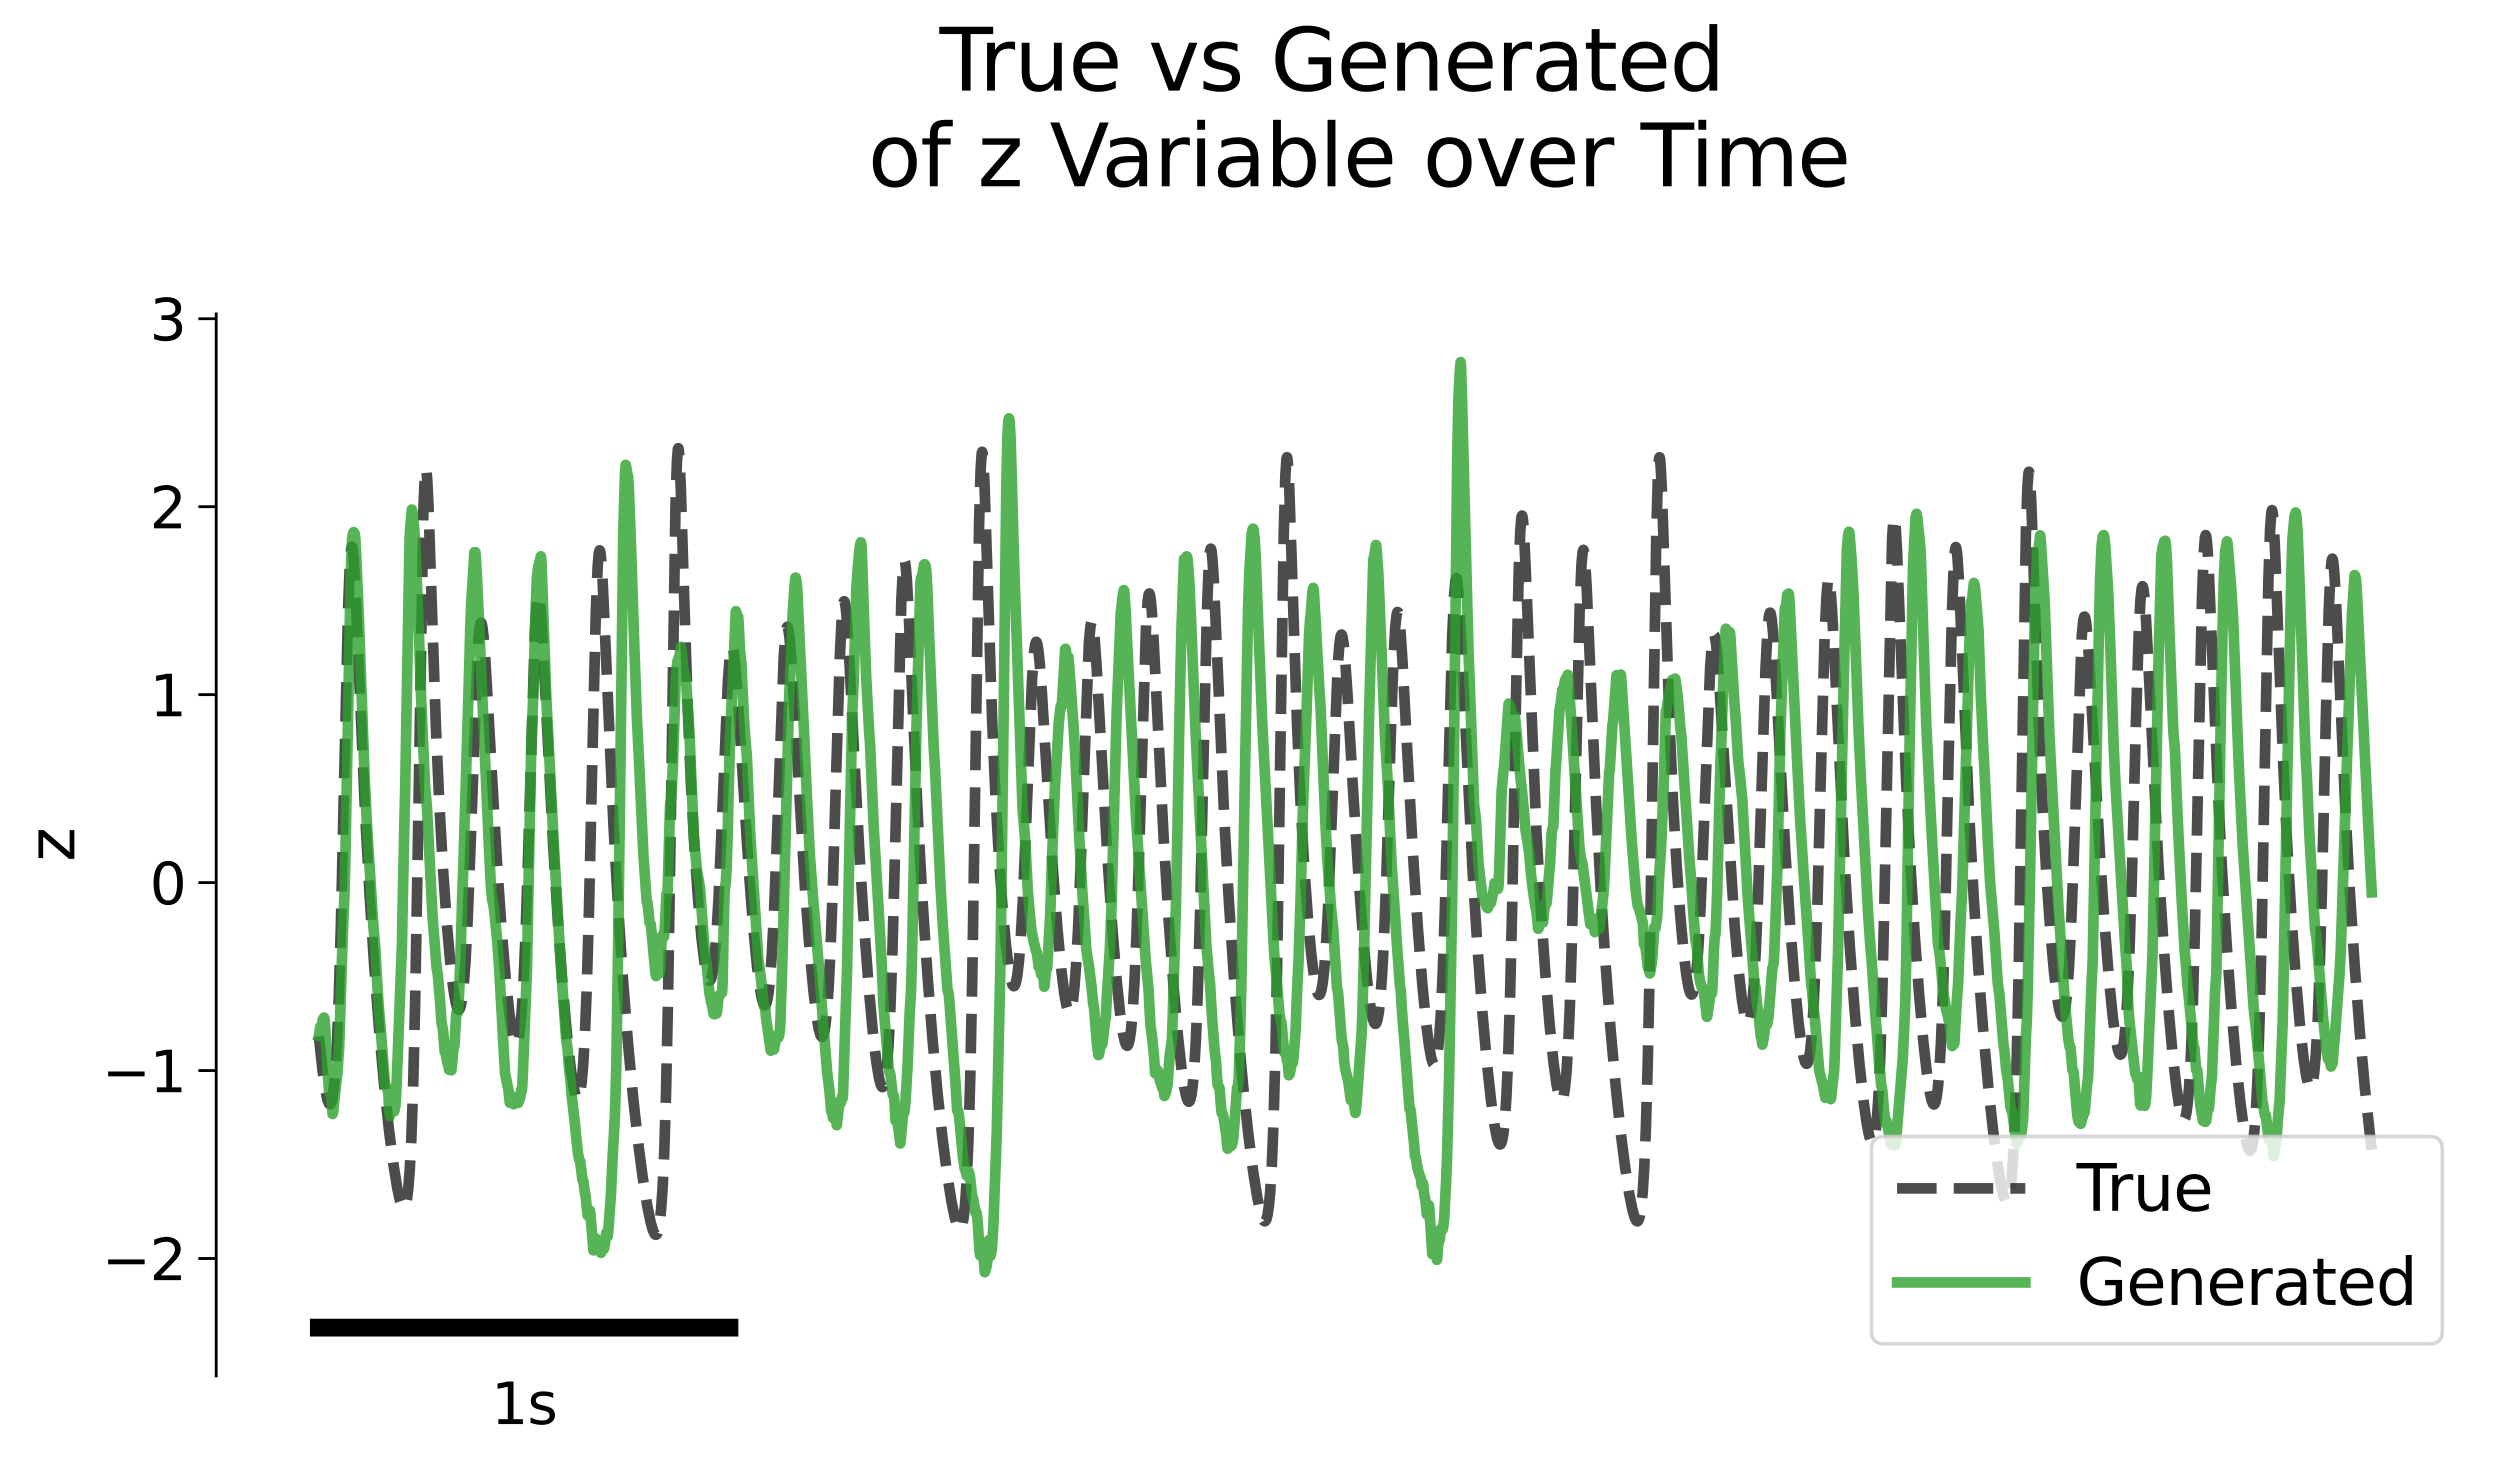 <?xml version="1.0" encoding="utf-8" standalone="no"?>
<!DOCTYPE svg PUBLIC "-//W3C//DTD SVG 1.1//EN"
  "http://www.w3.org/Graphics/SVG/1.1/DTD/svg11.dtd">
<svg xmlns:xlink="http://www.w3.org/1999/xlink" width="702pt" height="410.402pt" viewBox="0 0 702 410.402" xmlns="http://www.w3.org/2000/svg" version="1.1">
 <defs>
  <style type="text/css">*{stroke-linejoin: round; stroke-linecap: butt}</style>
 </defs>
 <g id="figure_1">
  <g id="patch_1">
   <path d="M 0 410.402 
L 702 410.402 
L 702 0 
L 0 0 
z
" style="fill: #ffffff"/>
  </g>
  <g id="axes_1">
   <g id="patch_2">
    <path d="M 60.708 386.362 
L 694.8 386.362 
L 694.8 88.134 
L 60.708 88.134 
z
" style="fill: #ffffff"/>
   </g>
   <g id="matplotlib.axis_1"/>
   <g id="matplotlib.axis_2">
    <g id="ytick_1">
     <g id="line2d_1">
      <defs>
       <path id="me33f7e1d13" d="M 0 0 
L -5 0 
" style="stroke: #000000; stroke-width: 0.8"/>
      </defs>
      <g>
       <use xlink:href="#me33f7e1d13" x="60.708" y="353.39" style="stroke: #000000; stroke-width: 0.8"/>
      </g>
     </g>
     <g id="text_1">
      <!-- −2 -->
      <g transform="translate(28.621 359.469) scale(0.16 -0.16)">
       <defs>
        <path id="DejaVuSans-2212" d="M 678 2272 
L 4684 2272 
L 4684 1741 
L 678 1741 
L 678 2272 
z
" transform="scale(0.016)"/>
        <path id="DejaVuSans-32" d="M 1228 531 
L 3431 531 
L 3431 0 
L 469 0 
L 469 531 
Q 828 903 1448 1529 
Q 2069 2156 2228 2338 
Q 2531 2678 2651 2914 
Q 2772 3150 2772 3378 
Q 2772 3750 2511 3984 
Q 2250 4219 1831 4219 
Q 1534 4219 1204 4116 
Q 875 4013 500 3803 
L 500 4441 
Q 881 4594 1212 4672 
Q 1544 4750 1819 4750 
Q 2544 4750 2975 4387 
Q 3406 4025 3406 3419 
Q 3406 3131 3298 2873 
Q 3191 2616 2906 2266 
Q 2828 2175 2409 1742 
Q 1991 1309 1228 531 
z
" transform="scale(0.016)"/>
       </defs>
       <use xlink:href="#DejaVuSans-2212"/>
       <use xlink:href="#DejaVuSans-32" transform="translate(83.789 0)"/>
      </g>
     </g>
    </g>
    <g id="ytick_2">
     <g id="line2d_2">
      <g>
       <use xlink:href="#me33f7e1d13" x="60.708" y="300.612" style="stroke: #000000; stroke-width: 0.8"/>
      </g>
     </g>
     <g id="text_2">
      <!-- −1 -->
      <g transform="translate(28.621 306.691) scale(0.16 -0.16)">
       <defs>
        <path id="DejaVuSans-31" d="M 794 531 
L 1825 531 
L 1825 4091 
L 703 3866 
L 703 4441 
L 1819 4666 
L 2450 4666 
L 2450 531 
L 3481 531 
L 3481 0 
L 794 0 
L 794 531 
z
" transform="scale(0.016)"/>
       </defs>
       <use xlink:href="#DejaVuSans-2212"/>
       <use xlink:href="#DejaVuSans-31" transform="translate(83.789 0)"/>
      </g>
     </g>
    </g>
    <g id="ytick_3">
     <g id="line2d_3">
      <g>
       <use xlink:href="#me33f7e1d13" x="60.708" y="247.834" style="stroke: #000000; stroke-width: 0.8"/>
      </g>
     </g>
     <g id="text_3">
      <!-- 0 -->
      <g transform="translate(42.028 253.912) scale(0.16 -0.16)">
       <defs>
        <path id="DejaVuSans-30" d="M 2034 4250 
Q 1547 4250 1301 3770 
Q 1056 3291 1056 2328 
Q 1056 1369 1301 889 
Q 1547 409 2034 409 
Q 2525 409 2770 889 
Q 3016 1369 3016 2328 
Q 3016 3291 2770 3770 
Q 2525 4250 2034 4250 
z
M 2034 4750 
Q 2819 4750 3233 4129 
Q 3647 3509 3647 2328 
Q 3647 1150 3233 529 
Q 2819 -91 2034 -91 
Q 1250 -91 836 529 
Q 422 1150 422 2328 
Q 422 3509 836 4129 
Q 1250 4750 2034 4750 
z
" transform="scale(0.016)"/>
       </defs>
       <use xlink:href="#DejaVuSans-30"/>
      </g>
     </g>
    </g>
    <g id="ytick_4">
     <g id="line2d_4">
      <g>
       <use xlink:href="#me33f7e1d13" x="60.708" y="195.055" style="stroke: #000000; stroke-width: 0.8"/>
      </g>
     </g>
     <g id="text_4">
      <!-- 1 -->
      <g transform="translate(42.028 201.134) scale(0.16 -0.16)">
       <use xlink:href="#DejaVuSans-31"/>
      </g>
     </g>
    </g>
    <g id="ytick_5">
     <g id="line2d_5">
      <g>
       <use xlink:href="#me33f7e1d13" x="60.708" y="142.277" style="stroke: #000000; stroke-width: 0.8"/>
      </g>
     </g>
     <g id="text_5">
      <!-- 2 -->
      <g transform="translate(42.028 148.355) scale(0.16 -0.16)">
       <use xlink:href="#DejaVuSans-32"/>
      </g>
     </g>
    </g>
    <g id="ytick_6">
     <g id="line2d_6">
      <g>
       <use xlink:href="#me33f7e1d13" x="60.708" y="89.498" style="stroke: #000000; stroke-width: 0.8"/>
      </g>
     </g>
     <g id="text_6">
      <!-- 3 -->
      <g transform="translate(42.028 95.577) scale(0.16 -0.16)">
       <defs>
        <path id="DejaVuSans-33" d="M 2597 2516 
Q 3050 2419 3304 2112 
Q 3559 1806 3559 1356 
Q 3559 666 3084 287 
Q 2609 -91 1734 -91 
Q 1441 -91 1130 -33 
Q 819 25 488 141 
L 488 750 
Q 750 597 1062 519 
Q 1375 441 1716 441 
Q 2309 441 2620 675 
Q 2931 909 2931 1356 
Q 2931 1769 2642 2001 
Q 2353 2234 1838 2234 
L 1294 2234 
L 1294 2753 
L 1863 2753 
Q 2328 2753 2575 2939 
Q 2822 3125 2822 3475 
Q 2822 3834 2567 4026 
Q 2313 4219 1838 4219 
Q 1578 4219 1281 4162 
Q 984 4106 628 3988 
L 628 4550 
Q 988 4650 1302 4700 
Q 1616 4750 1894 4750 
Q 2613 4750 3031 4423 
Q 3450 4097 3450 3541 
Q 3450 3153 3228 2886 
Q 3006 2619 2597 2516 
z
" transform="scale(0.016)"/>
       </defs>
       <use xlink:href="#DejaVuSans-33"/>
      </g>
     </g>
    </g>
    <g id="text_7">
     <!-- z -->
     <g transform="translate(20.877 241.971) rotate(-90) scale(0.18 -0.18)">
      <defs>
       <path id="DejaVuSans-7a" d="M 353 3500 
L 3084 3500 
L 3084 2975 
L 922 459 
L 3084 459 
L 3084 0 
L 275 0 
L 275 525 
L 2438 3041 
L 353 3041 
L 353 3500 
z
" transform="scale(0.016)"/>
      </defs>
      <use xlink:href="#DejaVuSans-7a"/>
     </g>
    </g>
   </g>
   <g id="line2d_7">
    <path d="M 89.53 291.01 
L 90.568 300.556 
L 91.375 306.13 
L 91.963 308.855 
L 92.378 309.893 
L 92.643 310.087 
L 92.828 309.974 
L 93.058 309.515 
L 93.347 308.364 
L 93.704 305.889 
L 94.119 301.284 
L 94.592 293.338 
L 95.122 280.349 
L 95.733 259.432 
L 96.563 222.31 
L 97.739 170.919 
L 98.235 158.375 
L 98.581 154.217 
L 98.8 153.504 
L 98.892 153.623 
L 99.042 154.315 
L 99.296 156.773 
L 99.676 162.986 
L 100.368 178.78 
L 102.489 227.692 
L 103.757 250.905 
L 105.106 271.606 
L 106.501 289.701 
L 107.896 305.008 
L 109.257 317.584 
L 110.514 327.238 
L 111.551 333.625 
L 112.324 337.153 
L 112.866 338.727 
L 113.223 339.199 
L 113.454 339.204 
L 113.673 338.956 
L 113.938 338.272 
L 114.261 336.748 
L 114.629 333.835 
L 115.045 328.622 
L 115.494 319.948 
L 115.99 305.771 
L 116.532 283.275 
L 117.201 245.139 
L 118.884 143.383 
L 119.264 133.846 
L 119.518 131.617 
L 119.587 131.54 
L 119.633 131.608 
L 119.76 132.267 
L 119.979 134.904 
L 120.325 142.235 
L 120.994 162.279 
L 122.377 203.446 
L 123.346 225.342 
L 124.383 243.852 
L 125.467 259.324 
L 126.458 270.518 
L 127.289 277.618 
L 127.934 281.424 
L 128.407 283.065 
L 128.73 283.531 
L 128.937 283.51 
L 129.145 283.213 
L 129.421 282.353 
L 129.767 280.458 
L 130.194 276.723 
L 130.701 270.066 
L 131.266 259.495 
L 131.969 241.758 
L 134.206 181.446 
L 134.644 176.397 
L 134.944 174.951 
L 135.094 174.827 
L 135.117 174.842 
L 135.255 175.118 
L 135.474 176.173 
L 135.809 179.099 
L 136.304 185.721 
L 137.261 202.197 
L 139.567 242.521 
L 140.916 261.891 
L 142.092 275.784 
L 143.06 284.801 
L 143.81 289.897 
L 144.352 292.266 
L 144.732 293.117 
L 144.974 293.246 
L 145.159 293.099 
L 145.389 292.588 
L 145.689 291.322 
L 146.058 288.716 
L 146.496 283.903 
L 147.003 275.631 
L 147.591 262.029 
L 148.318 239.44 
L 150.232 176.651 
L 150.693 169.491 
L 151.016 167.297 
L 151.177 167.057 
L 151.2 167.068 
L 151.315 167.285 
L 151.511 168.252 
L 151.811 171.048 
L 152.261 177.642 
L 153.148 194.81 
L 155.339 237.582 
L 156.711 259.6 
L 158.048 277.624 
L 159.259 291.114 
L 160.273 300.116 
L 161.046 305.201 
L 161.611 307.63 
L 162.003 308.493 
L 162.245 308.616 
L 162.429 308.467 
L 162.66 307.949 
L 162.96 306.655 
L 163.329 303.946 
L 163.755 298.997 
L 164.24 290.534 
L 164.77 277.063 
L 165.404 254.721 
L 166.338 212.51 
L 167.306 171.881 
L 167.802 159.466 
L 168.148 155.291 
L 168.367 154.539 
L 168.459 154.636 
L 168.609 155.284 
L 168.851 157.511 
L 169.22 163.261 
L 169.866 177.498 
L 172.264 231.748 
L 173.555 254.633 
L 174.927 275.071 
L 176.334 292.801 
L 177.752 307.939 
L 179.158 320.629 
L 180.507 330.857 
L 181.718 338.432 
L 182.675 343.132 
L 183.366 345.558 
L 183.839 346.52 
L 184.139 346.73 
L 184.358 346.641 
L 184.589 346.27 
L 184.888 345.295 
L 185.234 343.337 
L 185.626 339.743 
L 186.053 333.638 
L 186.514 323.599 
L 187.01 307.482 
L 187.563 281.482 
L 188.243 237.712 
L 189.673 142.398 
L 190.088 129.364 
L 190.365 126.026 
L 190.457 125.852 
L 190.503 125.929 
L 190.63 126.676 
L 190.849 129.649 
L 191.206 138.147 
L 191.99 163.865 
L 193.143 199.509 
L 194.054 220.815 
L 195.022 238.368 
L 196.025 252.679 
L 196.982 263.357 
L 197.778 269.952 
L 198.4 273.473 
L 198.862 274.977 
L 199.173 275.379 
L 199.38 275.345 
L 199.6 275.028 
L 199.888 274.141 
L 200.245 272.247 
L 200.672 268.673 
L 201.179 262.384 
L 201.79 251.825 
L 202.574 234.05 
L 204.396 191.286 
L 204.914 184.562 
L 205.295 182.089 
L 205.537 181.596 
L 205.664 181.663 
L 205.837 182.1 
L 206.102 183.498 
L 206.494 186.979 
L 207.082 194.435 
L 208.143 211.304 
L 210.206 243.591 
L 211.486 260.13 
L 212.524 270.894 
L 213.342 277.292 
L 213.965 280.607 
L 214.414 281.967 
L 214.714 282.304 
L 214.922 282.242 
L 215.141 281.897 
L 215.418 280.994 
L 215.775 278.958 
L 216.202 275.096 
L 216.709 268.286 
L 217.308 256.955 
L 218.046 238.302 
L 220.075 184.34 
L 220.548 178.254 
L 220.882 176.274 
L 221.078 176.003 
L 221.09 176.007 
L 221.217 176.194 
L 221.413 176.981 
L 221.724 179.347 
L 222.185 184.797 
L 222.9 196.262 
L 226.013 249.058 
L 227.293 266.149 
L 228.388 278.002 
L 229.264 285.27 
L 229.921 289.063 
L 230.394 290.683 
L 230.717 291.144 
L 230.924 291.123 
L 231.132 290.826 
L 231.397 290.005 
L 231.743 288.101 
L 232.158 284.439 
L 232.631 278.057 
L 233.172 267.466 
L 233.83 249.913 
L 234.775 217.816 
L 235.824 184.387 
L 236.355 173.689 
L 236.735 169.755 
L 236.989 168.842 
L 237.092 168.845 
L 237.115 168.874 
L 237.265 169.31 
L 237.507 170.866 
L 237.865 174.833 
L 238.441 184.149 
L 239.721 209.59 
L 241.324 239.426 
L 242.707 261.068 
L 244.01 278.121 
L 245.163 290.498 
L 246.108 298.44 
L 246.823 302.748 
L 247.33 304.637 
L 247.676 305.225 
L 247.895 305.25 
L 248.091 305.013 
L 248.345 304.299 
L 248.668 302.636 
L 249.06 299.288 
L 249.509 293.295 
L 250.017 283.279 
L 250.582 267.406 
L 251.296 240.356 
L 253.106 168.248 
L 253.545 160.017 
L 253.844 157.684 
L 253.983 157.464 
L 254.017 157.489 
L 254.132 157.796 
L 254.34 159.163 
L 254.663 163.105 
L 255.17 172.483 
L 256.323 199.084 
L 257.753 229.805 
L 259.067 253.246 
L 260.45 273.998 
L 261.869 291.995 
L 263.287 307.233 
L 264.682 319.906 
L 266.019 330.108 
L 267.195 337.486 
L 268.117 341.988 
L 268.786 344.298 
L 269.236 345.177 
L 269.524 345.351 
L 269.743 345.232 
L 269.985 344.807 
L 270.285 343.759 
L 270.631 341.66 
L 271.023 337.821 
L 271.461 331.133 
L 271.934 320.178 
L 272.441 302.736 
L 273.017 274.24 
L 273.755 225.071 
L 274.931 147.017 
L 275.369 131.688 
L 275.669 127.265 
L 275.796 126.863 
L 275.83 126.896 
L 275.934 127.347 
L 276.13 129.519 
L 276.441 135.931 
L 277.018 153.438 
L 278.609 202.721 
L 279.531 223.589 
L 280.523 241.072 
L 281.549 255.359 
L 282.494 265.633 
L 283.278 271.942 
L 283.889 275.25 
L 284.327 276.585 
L 284.627 276.927 
L 284.823 276.876 
L 285.042 276.544 
L 285.33 275.634 
L 285.688 273.661 
L 286.126 269.832 
L 286.645 263.131 
L 287.256 252.139 
L 288.051 233.38 
L 289.827 190.216 
L 290.346 183.238 
L 290.715 180.735 
L 290.957 180.219 
L 291.083 180.296 
L 291.256 180.767 
L 291.533 182.327 
L 291.937 186.073 
L 292.525 193.896 
L 293.781 214.542 
L 295.626 243.755 
L 296.917 260.759 
L 297.978 272.003 
L 298.82 278.785 
L 299.454 282.304 
L 299.915 283.79 
L 300.226 284.193 
L 300.422 284.163 
L 300.63 283.867 
L 300.906 283.014 
L 301.252 281.139 
L 301.679 277.442 
L 302.175 270.982 
L 302.751 260.281 
L 303.454 242.616 
L 305.76 180.532 
L 306.187 175.924 
L 306.486 174.625 
L 306.625 174.555 
L 306.648 174.575 
L 306.786 174.878 
L 307.017 176.051 
L 307.351 179.088 
L 307.847 185.885 
L 308.873 203.88 
L 311.017 241.494 
L 312.366 261.091 
L 313.565 275.45 
L 314.545 284.731 
L 315.306 290.037 
L 315.871 292.594 
L 316.263 293.507 
L 316.517 293.659 
L 316.701 293.52 
L 316.932 293.017 
L 317.232 291.756 
L 317.601 289.143 
L 318.039 284.312 
L 318.546 276.037 
L 319.122 262.686 
L 319.837 240.493 
L 321.82 175.367 
L 322.258 168.809 
L 322.57 166.831 
L 322.72 166.646 
L 322.743 166.659 
L 322.869 166.921 
L 323.077 168.016 
L 323.388 171.064 
L 323.849 178.086 
L 324.783 196.674 
L 326.801 236.231 
L 328.184 258.684 
L 329.522 276.92 
L 330.755 290.863 
L 331.793 300.244 
L 332.589 305.625 
L 333.177 308.259 
L 333.58 309.207 
L 333.834 309.37 
L 334.018 309.243 
L 334.249 308.755 
L 334.548 307.501 
L 334.906 304.942 
L 335.332 300.094 
L 335.805 291.989 
L 336.336 278.773 
L 336.958 257.178 
L 337.834 217.772 
L 338.895 172.091 
L 339.391 159.347 
L 339.748 154.877 
L 339.979 154.066 
L 340.071 154.174 
L 340.221 154.844 
L 340.463 157.113 
L 340.843 163.16 
L 341.512 178.15 
L 343.772 229.74 
L 345.052 252.784 
L 346.412 273.353 
L 347.819 291.334 
L 349.225 306.552 
L 350.609 319.19 
L 351.911 329.146 
L 353.041 336.176 
L 353.894 340.225 
L 354.494 342.131 
L 354.909 342.839 
L 355.174 342.947 
L 355.382 342.797 
L 355.624 342.313 
L 355.924 341.158 
L 356.281 338.791 
L 356.684 334.495 
L 357.123 327.211 
L 357.595 315.344 
L 358.114 296.389 
L 358.702 266.053 
L 359.544 209.03 
L 360.478 149.731 
L 360.927 133.645 
L 361.239 128.866 
L 361.377 128.392 
L 361.411 128.424 
L 361.515 128.868 
L 361.711 130.991 
L 362.034 137.45 
L 362.587 153.856 
L 364.213 203.468 
L 365.158 224.724 
L 366.161 242.4 
L 367.199 256.944 
L 368.168 267.605 
L 368.963 274.126 
L 369.586 277.59 
L 370.035 279.012 
L 370.335 279.377 
L 370.531 279.337 
L 370.75 279.012 
L 371.038 278.106 
L 371.396 276.131 
L 371.822 272.374 
L 372.33 265.744 
L 372.929 254.764 
L 373.69 236.295 
L 375.627 187.159 
L 376.123 180.712 
L 376.469 178.552 
L 376.688 178.181 
L 376.803 178.286 
L 376.987 178.868 
L 377.264 180.621 
L 377.679 184.841 
L 378.302 193.751 
L 379.927 221.691 
L 381.507 246.72 
L 382.787 263.641 
L 383.859 275.073 
L 384.712 282.001 
L 385.346 285.556 
L 385.807 287.074 
L 386.118 287.491 
L 386.314 287.467 
L 386.522 287.177 
L 386.799 286.327 
L 387.145 284.438 
L 387.56 280.798 
L 388.055 274.242 
L 388.609 263.702 
L 389.289 246.028 
L 390.419 209.553 
L 391.272 185.376 
L 391.802 175.888 
L 392.171 172.554 
L 392.413 171.845 
L 392.529 171.898 
L 392.679 172.323 
L 392.921 173.803 
L 393.29 177.689 
L 393.866 186.509 
L 395.042 208.685 
L 396.748 239.55 
L 398.12 260.411 
L 399.377 276.312 
L 400.449 287.265 
L 401.291 293.816 
L 401.925 297.215 
L 402.375 298.605 
L 402.674 298.956 
L 402.87 298.898 
L 403.078 298.558 
L 403.355 297.613 
L 403.7 295.556 
L 404.104 291.684 
L 404.565 284.946 
L 405.107 273.468 
L 405.741 254.854 
L 406.629 221.078 
L 407.782 178.688 
L 408.301 167.237 
L 408.67 163.153 
L 408.912 162.322 
L 409.015 162.398 
L 409.165 162.947 
L 409.407 164.854 
L 409.799 170.075 
L 410.41 181.638 
L 413.466 243.812 
L 414.838 265.49 
L 416.221 283.916 
L 417.535 298.578 
L 418.7 309.238 
L 419.634 315.917 
L 420.326 319.454 
L 420.81 320.948 
L 421.133 321.359 
L 421.34 321.329 
L 421.548 321.034 
L 421.813 320.21 
L 422.147 318.33 
L 422.539 314.678 
L 422.977 308.329 
L 423.461 297.87 
L 424.003 280.913 
L 424.637 253.452 
L 425.733 193.756 
L 426.448 161.004 
L 426.897 149.031 
L 427.22 145.222 
L 427.381 144.778 
L 427.404 144.792 
L 427.508 145.078 
L 427.693 146.446 
L 427.992 150.712 
L 428.477 161.441 
L 431.428 233.519 
L 432.639 254.681 
L 433.907 273.068 
L 435.141 287.857 
L 436.213 298.207 
L 437.066 304.464 
L 437.688 307.582 
L 438.127 308.825 
L 438.415 309.111 
L 438.599 309.037 
L 438.818 308.652 
L 439.095 307.651 
L 439.441 305.461 
L 439.844 301.347 
L 440.306 294.174 
L 440.824 282.378 
L 441.412 263.46 
L 442.185 230.621 
L 443.591 170.035 
L 444.076 158.515 
L 444.41 154.919 
L 444.606 154.414 
L 444.698 154.559 
L 444.86 155.363 
L 445.125 158.061 
L 445.54 165.012 
L 446.301 182.3 
L 448.18 225.557 
L 449.448 249.101 
L 450.797 270.086 
L 452.204 288.572 
L 453.61 304.215 
L 455.005 317.321 
L 456.331 327.758 
L 457.484 335.2 
L 458.383 339.695 
L 459.041 341.974 
L 459.479 342.808 
L 459.755 342.956 
L 459.963 342.832 
L 460.205 342.386 
L 460.505 341.286 
L 460.862 339.014 
L 461.266 334.862 
L 461.704 327.878 
L 462.176 316.556 
L 462.684 298.691 
L 463.26 269.722 
L 464.033 218.247 
L 465.093 149.537 
L 465.543 133.539 
L 465.854 128.85 
L 465.993 128.413 
L 466.027 128.453 
L 466.131 128.91 
L 466.327 131.056 
L 466.638 137.337 
L 467.215 154.502 
L 468.852 204.353 
L 469.797 225.428 
L 470.8 242.96 
L 471.838 257.377 
L 472.795 267.802 
L 473.59 274.238 
L 474.201 277.569 
L 474.639 278.919 
L 474.939 279.269 
L 475.135 279.219 
L 475.354 278.888 
L 475.631 278.011 
L 475.988 276.03 
L 476.415 272.275 
L 476.922 265.672 
L 477.522 254.729 
L 478.283 236.335 
L 480.231 187.047 
L 480.715 180.776 
L 481.061 178.622 
L 481.28 178.262 
L 481.407 178.397 
L 481.592 179.016 
L 481.88 180.871 
L 482.295 185.157 
L 482.917 194.18 
L 487.079 259.889 
L 488.198 272.509 
L 489.097 280.385 
L 489.789 284.691 
L 490.296 286.628 
L 490.642 287.231 
L 490.861 287.267 
L 491.057 287.048 
L 491.311 286.378 
L 491.633 284.83 
L 492.037 281.677 
L 492.498 276.189 
L 493.029 266.977 
L 493.674 251.477 
L 494.562 224.064 
L 495.772 187.44 
L 496.326 176.827 
L 496.718 172.947 
L 496.983 172.043 
L 497.098 172.062 
L 497.11 172.077 
L 497.26 172.485 
L 497.502 173.929 
L 497.859 177.604 
L 498.424 186.089 
L 499.531 206.855 
L 501.295 238.89 
L 502.678 259.992 
L 503.935 275.937 
L 505.007 286.927 
L 505.86 293.584 
L 506.495 296.983 
L 506.944 298.371 
L 507.244 298.72 
L 507.44 298.66 
L 507.647 298.319 
L 507.924 297.373 
L 508.27 295.319 
L 508.674 291.442 
L 509.146 284.5 
L 509.688 272.958 
L 510.322 254.282 
L 511.222 220.076 
L 512.351 178.793 
L 512.87 167.391 
L 513.239 163.324 
L 513.481 162.498 
L 513.585 162.577 
L 513.735 163.126 
L 513.977 165.031 
L 514.369 170.227 
L 514.98 181.754 
L 518.047 244.006 
L 519.419 265.632 
L 520.791 283.869 
L 522.105 298.495 
L 523.258 308.999 
L 524.18 315.537 
L 524.861 318.958 
L 525.333 320.38 
L 525.645 320.76 
L 525.852 320.719 
L 526.06 320.411 
L 526.325 319.576 
L 526.659 317.678 
L 527.051 313.987 
L 527.489 307.57 
L 527.985 296.738 
L 528.527 279.63 
L 529.172 251.495 
L 531.294 151.525 
L 531.651 146.117 
L 531.87 145.188 
L 531.951 145.276 
L 532.089 145.93 
L 532.32 148.304 
L 532.689 154.836 
L 533.358 171.586 
L 535.214 218.776 
L 536.367 241.623 
L 537.612 261.943 
L 538.892 279.302 
L 540.091 292.685 
L 541.094 301.586 
L 541.866 306.681 
L 542.431 309.125 
L 542.823 310.004 
L 543.077 310.138 
L 543.261 309.987 
L 543.492 309.468 
L 543.791 308.169 
L 544.16 305.441 
L 544.587 300.421 
L 545.071 291.836 
L 545.602 278.142 
L 546.236 255.371 
L 547.158 212.894 
L 548.103 172.288 
L 548.611 158.856 
L 548.957 154.451 
L 549.187 153.617 
L 549.279 153.722 
L 549.429 154.393 
L 549.671 156.671 
L 550.052 162.698 
L 550.72 177.53 
L 552.923 228.387 
L 554.191 251.491 
L 555.54 272.098 
L 556.935 290.104 
L 558.33 305.317 
L 559.679 317.676 
L 560.889 326.84 
L 561.869 332.716 
L 562.584 335.816 
L 563.08 337.125 
L 563.414 337.503 
L 563.633 337.477 
L 563.852 337.191 
L 564.117 336.431 
L 564.44 334.765 
L 564.821 331.498 
L 565.247 325.73 
L 565.708 316.181 
L 566.216 300.557 
L 566.792 275.233 
L 567.495 233.336 
L 568.867 149.922 
L 569.306 136.544 
L 569.605 132.776 
L 569.721 132.464 
L 569.767 132.509 
L 569.882 133.032 
L 570.078 135.187 
L 570.412 141.812 
L 571.012 158.999 
L 572.603 205.717 
L 573.594 227.631 
L 574.644 246.027 
L 575.739 261.467 
L 576.742 272.692 
L 577.572 279.708 
L 578.218 283.467 
L 578.679 285.033 
L 578.99 285.468 
L 579.198 285.445 
L 579.405 285.151 
L 579.682 284.305 
L 580.028 282.409 
L 580.443 278.735 
L 580.927 272.306 
L 581.503 261.407 
L 582.195 243.685 
L 584.559 178.595 
L 584.974 174.242 
L 585.25 173.168 
L 585.366 173.141 
L 585.389 173.164 
L 585.539 173.542 
L 585.781 174.914 
L 586.138 178.401 
L 586.668 186.053 
L 587.752 205.841 
L 589.678 240.192 
L 591.05 260.63 
L 592.283 275.84 
L 593.309 285.947 
L 594.116 291.891 
L 594.704 294.787 
L 595.131 295.931 
L 595.408 296.164 
L 595.592 296.06 
L 595.811 295.636 
L 596.099 294.524 
L 596.457 292.161 
L 596.883 287.71 
L 597.379 279.963 
L 597.932 267.551 
L 598.601 247.145 
L 599.8 201.859 
L 600.561 177.677 
L 601.045 168.365 
L 601.391 165.169 
L 601.61 164.612 
L 601.714 164.719 
L 601.875 165.336 
L 602.129 167.328 
L 602.51 172.331 
L 603.121 183.783 
L 606.095 242.943 
L 607.467 264.466 
L 608.816 282.263 
L 610.061 295.915 
L 611.122 305.264 
L 611.94 310.688 
L 612.528 313.282 
L 612.943 314.266 
L 613.209 314.441 
L 613.393 314.317 
L 613.624 313.84 
L 613.912 312.666 
L 614.269 310.165 
L 614.684 305.509 
L 615.146 297.687 
L 615.664 284.704 
L 616.264 263.609 
L 617.036 227.757 
L 618.316 168.145 
L 618.789 155.424 
L 619.135 151.012 
L 619.354 150.264 
L 619.446 150.395 
L 619.607 151.223 
L 619.861 153.931 
L 620.253 160.854 
L 620.991 178.585 
L 622.732 220.754 
L 623.942 244.252 
L 625.245 265.269 
L 626.594 283.538 
L 627.908 298.454 
L 629.107 309.665 
L 630.087 316.904 
L 630.814 320.802 
L 631.332 322.549 
L 631.678 323.087 
L 631.897 323.107 
L 632.093 322.88 
L 632.347 322.192 
L 632.67 320.566 
L 633.05 317.378 
L 633.477 311.714 
L 633.95 302.16 
L 634.48 286.568 
L 635.079 261.973 
L 635.921 216.776 
L 636.97 162.794 
L 637.454 148.457 
L 637.789 143.902 
L 637.973 143.251 
L 637.985 143.253 
L 638.066 143.401 
L 638.215 144.284 
L 638.469 147.393 
L 638.884 155.671 
L 639.691 177.321 
L 641.121 214.3 
L 642.239 237.313 
L 643.438 257.51 
L 644.683 274.878 
L 645.848 288.203 
L 646.828 297.087 
L 647.589 302.178 
L 648.154 304.63 
L 648.534 305.468 
L 648.776 305.588 
L 648.961 305.435 
L 649.191 304.91 
L 649.502 303.563 
L 649.871 300.836 
L 650.298 295.793 
L 650.782 287.176 
L 651.336 273.086 
L 651.981 250.55 
L 653.123 200.635 
L 653.907 171.37 
L 654.379 160.944 
L 654.725 157.38 
L 654.921 156.875 
L 654.933 156.878 
L 655.036 157.068 
L 655.209 158.002 
L 655.486 160.938 
L 655.924 168.248 
L 656.708 185.765 
L 658.553 226.924 
L 659.856 250.665 
L 661.228 271.673 
L 662.634 289.904 
L 664.052 305.487 
L 665.47 318.679 
L 665.978 322.88 
L 665.978 322.88 
" clip-path="url(#p51dde8ba47)" style="fill: none; stroke-dasharray: 11.1,4.8; stroke-dashoffset: 0; stroke: #000000; stroke-opacity: 0.7; stroke-width: 3"/>
   </g>
   <g id="line2d_8">
    <path d="M 89.53 290.891 
L 89.646 290.452 
L 89.922 288.304 
L 90.003 288.567 
L 90.165 289.162 
L 90.211 289.1 
L 90.303 288.562 
L 90.637 286.289 
L 90.995 285.737 
L 91.006 285.744 
L 91.098 285.953 
L 91.225 287.132 
L 91.525 292.735 
L 92.021 300.823 
L 92.424 306.715 
L 92.77 307.119 
L 92.793 307.093 
L 92.885 306.922 
L 92.932 307.029 
L 93.058 308.175 
L 93.393 312.812 
L 93.485 312.524 
L 93.693 310.677 
L 94.58 302.597 
L 94.719 301.437 
L 95.226 294.386 
L 95.618 281.997 
L 96.31 260.554 
L 96.725 251.355 
L 96.967 241.578 
L 98.466 161.858 
L 98.858 151.467 
L 99.088 149.924 
L 99.307 149.421 
L 99.446 149.579 
L 99.607 149.955 
L 99.757 151.103 
L 100.011 155.843 
L 100.668 171.061 
L 102.409 218.757 
L 102.997 230.632 
L 103.4 237.501 
L 104.161 249.453 
L 104.876 260.415 
L 105.418 266.636 
L 105.764 273.452 
L 106.259 281.394 
L 107.136 291.903 
L 107.551 297.606 
L 108.127 304.602 
L 108.646 305.285 
L 109.061 307.093 
L 109.257 311.334 
L 109.441 313.406 
L 109.453 313.4 
L 109.522 313.117 
L 109.776 311.279 
L 109.868 311.34 
L 109.949 311.099 
L 110.156 310.504 
L 110.179 310.52 
L 110.456 310.971 
L 110.663 312.066 
L 110.721 311.953 
L 111.044 310.321 
L 111.217 307.987 
L 111.701 295.83 
L 112.623 271.641 
L 112.854 265.767 
L 113.165 249.424 
L 113.546 231.444 
L 113.776 221.502 
L 115.01 151.065 
L 115.229 147.924 
L 115.633 143.09 
L 115.736 143.309 
L 115.909 144.364 
L 116.347 148.909 
L 116.716 155.017 
L 117.489 173.81 
L 118.227 195.479 
L 119.333 220.459 
L 119.887 226.648 
L 121.455 257.371 
L 122.596 271.765 
L 122.838 273.106 
L 122.93 273.649 
L 123.565 281.087 
L 123.957 287.001 
L 124.418 289.373 
L 124.637 292.303 
L 124.856 295.249 
L 124.879 295.218 
L 125.006 294.969 
L 125.052 295.062 
L 125.19 295.995 
L 125.536 298.102 
L 125.836 299.095 
L 126.113 300.377 
L 126.17 300.249 
L 126.309 299.907 
L 126.355 299.952 
L 126.724 300.544 
L 126.781 300.344 
L 126.954 298.579 
L 127.369 293.938 
L 127.427 293.982 
L 127.508 293.985 
L 127.531 293.942 
L 127.623 293.37 
L 127.784 290.342 
L 128.119 284.552 
L 128.28 284.244 
L 128.303 284.255 
L 128.453 284.531 
L 128.511 284.342 
L 128.695 282.458 
L 128.949 278.29 
L 129.421 264.967 
L 129.813 251.072 
L 130.044 245.207 
L 131.808 185.768 
L 132.039 176.636 
L 132.315 169.439 
L 133.215 155.058 
L 133.491 155.059 
L 133.607 156.229 
L 134.045 164.483 
L 137.273 237.319 
L 137.849 248.985 
L 138.207 252.828 
L 138.437 253.702 
L 138.553 254.034 
L 138.806 255.981 
L 139.602 264.033 
L 139.948 268.787 
L 140.155 271.603 
L 141.562 297.134 
L 141.838 301.481 
L 142.761 306.054 
L 143.153 309.654 
L 143.187 309.629 
L 143.326 309.147 
L 143.66 307.784 
L 143.729 307.927 
L 144.225 310.073 
L 144.294 309.922 
L 144.479 309.248 
L 144.536 309.31 
L 144.64 309.398 
L 144.675 309.355 
L 144.778 309.229 
L 144.824 309.286 
L 144.94 309.475 
L 144.986 309.41 
L 145.17 308.988 
L 145.228 309.045 
L 145.435 309.504 
L 145.539 309.678 
L 145.585 309.61 
L 146.093 308.091 
L 146.346 306.032 
L 146.404 306.18 
L 146.485 306.397 
L 146.531 306.249 
L 146.658 304.791 
L 146.969 297.743 
L 147.96 272.838 
L 148.883 223.849 
L 149.24 207.289 
L 149.528 200.436 
L 149.805 193.949 
L 150.255 175.944 
L 150.75 162.332 
L 150.993 160.241 
L 151.2 158.951 
L 151.465 157.843 
L 151.615 157.75 
L 151.8 156.471 
L 151.88 156.22 
L 151.926 156.355 
L 152.03 157.617 
L 152.295 164.698 
L 153.391 195.825 
L 155.189 230.985 
L 155.662 239.885 
L 156.872 260.952 
L 157.368 269.272 
L 158.971 291.887 
L 159.34 294.228 
L 159.755 299.453 
L 160.216 303.909 
L 160.493 307.356 
L 161.484 316.034 
L 161.818 319.52 
L 161.957 320.77 
L 162.314 324.054 
L 162.683 325.769 
L 162.925 326.077 
L 163.121 327.83 
L 163.548 331.274 
L 163.709 331.634 
L 163.755 331.615 
L 163.824 331.709 
L 163.928 332.556 
L 164.228 334.96 
L 164.447 335.775 
L 164.689 338.446 
L 165.012 341.296 
L 165.093 341.387 
L 165.139 341.324 
L 165.358 340.555 
L 165.6 339.869 
L 165.623 339.883 
L 165.704 340.176 
L 165.865 341.933 
L 166.626 351.107 
L 166.684 350.922 
L 167.306 347.75 
L 167.387 347.859 
L 167.491 348.628 
L 167.721 350.597 
L 167.767 350.539 
L 168.044 350.173 
L 168.159 350.027 
L 168.286 349.801 
L 168.321 349.853 
L 168.459 350.492 
L 168.759 351.805 
L 168.794 351.778 
L 168.932 351.323 
L 169.289 349.602 
L 169.37 349.841 
L 169.554 350.735 
L 169.612 350.632 
L 169.843 349.418 
L 170.027 348.029 
L 170.235 346.205 
L 170.281 346.268 
L 170.569 347.254 
L 170.638 347.082 
L 170.8 345.643 
L 171.549 335.522 
L 171.964 326.078 
L 172.667 313.323 
L 173.071 299.049 
L 173.67 258.298 
L 175.019 149.243 
L 175.504 132.654 
L 175.7 130.538 
L 175.723 130.555 
L 175.815 131.028 
L 176.241 133.607 
L 176.322 133.694 
L 176.426 134.39 
L 176.599 137.434 
L 177.371 158.685 
L 178.086 180.692 
L 178.847 201.791 
L 179.423 213.381 
L 179.896 223.474 
L 180.657 239.928 
L 181.602 253.241 
L 181.718 253.204 
L 181.775 253.272 
L 181.879 254.088 
L 182.41 259.146 
L 182.594 259.404 
L 182.709 259.515 
L 182.801 260.134 
L 184.047 273.288 
L 184.243 274.075 
L 184.266 274.061 
L 184.393 273.741 
L 184.842 272.378 
L 184.969 272.5 
L 185.107 273.008 
L 185.188 273.309 
L 185.234 273.174 
L 185.384 271.315 
L 185.811 263.915 
L 185.949 262.694 
L 185.984 262.736 
L 186.133 263.034 
L 186.191 262.991 
L 186.306 263.038 
L 186.399 263.095 
L 186.433 263.029 
L 186.548 262.306 
L 186.744 259.439 
L 187.16 250.959 
L 187.229 251.097 
L 187.332 251.424 
L 187.379 251.291 
L 187.482 249.756 
L 187.69 242.28 
L 188.163 225.872 
L 188.428 224.618 
L 188.578 222.057 
L 188.923 215.488 
L 189.073 211.523 
L 189.731 190.593 
L 190.215 185.7 
L 190.226 185.702 
L 190.319 185.624 
L 190.572 184.742 
L 190.664 184.82 
L 190.734 184.739 
L 190.849 183.943 
L 191.126 181.65 
L 191.16 181.695 
L 191.356 182.444 
L 191.494 183.748 
L 191.956 188.697 
L 192.071 189.046 
L 192.106 189.007 
L 192.198 188.901 
L 192.232 188.96 
L 192.486 190.014 
L 192.705 192.122 
L 193.581 205.727 
L 194.849 235.414 
L 195.726 244.59 
L 196.521 248.965 
L 197.651 263.942 
L 198.032 268.55 
L 198.447 271.193 
L 199.231 278.95 
L 199.657 281.165 
L 200.118 283.115 
L 200.372 284.721 
L 200.499 284.692 
L 200.626 284.749 
L 200.695 284.801 
L 200.729 284.724 
L 200.937 283.783 
L 201.018 283.972 
L 201.202 284.576 
L 201.248 284.497 
L 201.41 283.562 
L 201.698 280.504 
L 201.905 279.502 
L 202.643 278.879 
L 202.724 278.776 
L 202.816 278.005 
L 202.954 274.4 
L 203.185 261.209 
L 203.45 250.87 
L 203.669 248.628 
L 203.785 247.918 
L 204.015 244.425 
L 204.292 235.266 
L 204.961 207.805 
L 205.445 197.409 
L 205.733 191.872 
L 206.609 171.724 
L 206.655 171.624 
L 206.713 171.736 
L 206.967 173.201 
L 207.07 173.549 
L 207.117 173.479 
L 207.232 173.121 
L 207.278 173.23 
L 207.393 174.525 
L 207.762 182.303 
L 208.027 185.058 
L 208.2 186.487 
L 208.431 191.962 
L 208.984 203.282 
L 209.48 209.825 
L 209.711 212.112 
L 210.022 219.784 
L 210.702 234.873 
L 212.927 269.262 
L 213.665 274.778 
L 214.461 282.121 
L 214.61 282.723 
L 214.634 282.719 
L 214.76 282.772 
L 214.864 283.212 
L 215.106 285.835 
L 215.81 290.796 
L 216.409 295.029 
L 216.467 294.971 
L 216.559 294.519 
L 216.893 291.374 
L 216.974 291.855 
L 217.308 294.702 
L 217.331 294.674 
L 217.435 294.122 
L 217.908 291.515 
L 218.173 290.68 
L 218.254 290.749 
L 218.507 291.41 
L 218.6 291.283 
L 218.749 290.816 
L 219.015 288.963 
L 219.165 286.19 
L 219.637 271.491 
L 220.133 252.287 
L 221.344 205.177 
L 221.655 194.689 
L 222.3 180.175 
L 222.577 172.375 
L 223.119 164.293 
L 223.384 162.193 
L 223.442 162.218 
L 223.465 162.267 
L 223.615 163.018 
L 223.868 165.4 
L 224.203 172.782 
L 225.413 198.322 
L 225.748 205.067 
L 226.52 222.556 
L 227.396 239.995 
L 228.33 252.383 
L 230.094 273.328 
L 231.305 289.605 
L 231.489 291.43 
L 232.285 301.398 
L 232.746 304.939 
L 232.896 306.221 
L 233.415 312.112 
L 233.461 312.064 
L 233.588 311.942 
L 233.622 311.999 
L 233.726 312.596 
L 233.922 313.937 
L 233.968 313.877 
L 234.348 313.297 
L 234.429 313.376 
L 234.752 314.464 
L 234.959 315.938 
L 235.029 315.485 
L 235.432 311.83 
L 235.743 309.222 
L 235.79 309.276 
L 236.02 309.801 
L 236.089 309.702 
L 236.216 309.003 
L 236.424 308 
L 236.447 308.013 
L 236.562 308.363 
L 236.597 308.427 
L 236.643 308.262 
L 236.747 306.353 
L 237.865 271.846 
L 238.43 242.152 
L 239.294 201.169 
L 239.709 191.366 
L 240.459 165.055 
L 240.92 158.861 
L 241.208 155.42 
L 241.508 153.009 
L 241.727 152.302 
L 241.762 152.355 
L 241.877 153.045 
L 242.027 155.542 
L 242.43 167.83 
L 243.191 189.553 
L 244.056 205.521 
L 244.287 208.483 
L 244.932 223.137 
L 245.405 233.505 
L 247.227 264.19 
L 247.549 270.245 
L 248.114 282.74 
L 249.578 300.481 
L 249.763 301.194 
L 249.786 301.188 
L 249.901 301.226 
L 249.913 301.253 
L 250.04 301.916 
L 250.455 305.532 
L 250.685 307.367 
L 250.893 307.602 
L 251.066 308.13 
L 251.181 309.582 
L 251.458 314.693 
L 251.527 314.546 
L 251.838 313.979 
L 251.85 313.989 
L 251.942 314.315 
L 252.265 316.845 
L 252.795 321.089 
L 252.876 320.714 
L 253.233 316.737 
L 253.637 311.821 
L 253.683 311.8 
L 253.729 311.876 
L 253.89 312.519 
L 253.96 312.269 
L 254.259 309.335 
L 254.847 299.203 
L 255.435 284.303 
L 255.816 278.438 
L 256.162 265.169 
L 257.315 205.568 
L 257.683 190.862 
L 258.444 163.831 
L 258.629 162.255 
L 258.94 161.604 
L 259.148 160.426 
L 259.471 158.526 
L 259.655 158.452 
L 259.805 158.721 
L 259.966 159.163 
L 260.128 160.634 
L 260.439 166.164 
L 260.866 177.773 
L 262.18 209.612 
L 262.56 215.844 
L 264.048 248.006 
L 264.751 259.879 
L 265.742 273.64 
L 266.031 277.7 
L 266.434 279.303 
L 266.642 281.929 
L 268.302 304.092 
L 268.521 307.811 
L 268.786 311.829 
L 268.936 311.873 
L 269.051 312.035 
L 269.201 312.792 
L 269.501 315.411 
L 270.423 325.366 
L 270.585 325.846 
L 270.746 327.314 
L 270.931 328.355 
L 270.942 328.349 
L 271.069 328.281 
L 271.103 328.356 
L 271.242 329.2 
L 271.472 330.135 
L 271.622 330.119 
L 271.738 329.835 
L 271.968 328.919 
L 272.026 329.017 
L 272.326 330.153 
L 272.568 332.154 
L 272.96 335.93 
L 273.248 336.431 
L 273.894 340.484 
L 273.986 340.397 
L 274.101 340.288 
L 274.136 340.323 
L 274.251 340.746 
L 274.505 342.773 
L 274.689 345.462 
L 275.058 351.474 
L 275.231 352.509 
L 275.254 352.488 
L 275.346 352.111 
L 275.611 350.695 
L 275.669 350.766 
L 276.049 351.985 
L 276.222 353.456 
L 276.522 357.218 
L 276.591 357.091 
L 276.903 356.131 
L 277.191 354.606 
L 277.444 350.817 
L 277.687 348.261 
L 277.698 348.265 
L 277.767 348.498 
L 277.894 349.95 
L 278.125 352.69 
L 278.159 352.641 
L 278.332 351.851 
L 278.586 349.911 
L 278.943 343.967 
L 279.889 317.962 
L 280.995 266.99 
L 281.284 242.164 
L 281.676 212.529 
L 282.056 180.541 
L 282.563 137.301 
L 282.886 122.277 
L 283.14 118.079 
L 283.347 117.473 
L 283.394 117.572 
L 283.509 118.588 
L 283.786 123.184 
L 284.097 134.268 
L 284.823 160.238 
L 287.141 227.103 
L 287.74 234.282 
L 287.959 237.412 
L 288.628 250.688 
L 289.642 261.41 
L 289.919 262.616 
L 290.127 263.772 
L 290.415 265.171 
L 290.576 265.458 
L 290.738 266.391 
L 290.934 267.026 
L 291.072 267.191 
L 291.199 267.862 
L 291.66 271.573 
L 291.706 271.474 
L 291.925 270.376 
L 292.006 270.634 
L 292.167 272.259 
L 292.352 273.594 
L 292.375 273.581 
L 292.571 273.186 
L 292.767 272.552 
L 292.824 272.424 
L 292.871 272.579 
L 292.997 274.34 
L 293.228 277.057 
L 293.251 277.035 
L 293.332 276.454 
L 293.735 272.286 
L 293.781 272.321 
L 293.862 272.356 
L 293.897 272.316 
L 294.023 271.916 
L 294.127 270.494 
L 294.623 261.685 
L 294.934 256.094 
L 295.28 244.531 
L 295.58 236.802 
L 295.903 228.907 
L 296.272 219.868 
L 296.687 213.518 
L 297.286 203.143 
L 297.667 199.647 
L 297.817 198.321 
L 297.84 198.346 
L 297.989 198.704 
L 298.047 198.585 
L 298.174 197.538 
L 298.612 190.73 
L 299.096 182.271 
L 299.2 182.176 
L 299.235 182.245 
L 299.35 183.076 
L 299.661 185.013 
L 299.719 185.051 
L 299.765 184.981 
L 299.938 184.371 
L 299.996 184.589 
L 300.249 187.261 
L 300.733 193.81 
L 301.633 206.795 
L 301.886 211.111 
L 303.028 234.686 
L 303.973 251.317 
L 304.527 258.874 
L 305.022 266.405 
L 305.368 268.919 
L 305.772 271.19 
L 306.371 276.077 
L 306.51 277.156 
L 306.971 282.005 
L 307.074 282.251 
L 307.259 283.554 
L 307.49 286.59 
L 307.997 292.928 
L 308.423 296.273 
L 308.573 296.219 
L 308.689 295.594 
L 309.046 293.705 
L 309.311 293.038 
L 309.346 293.1 
L 309.461 293.397 
L 309.507 293.312 
L 309.645 292.347 
L 310.245 287.198 
L 310.522 285.559 
L 310.787 280.209 
L 311.225 273.084 
L 311.628 266.638 
L 312.02 257.29 
L 312.286 247.728 
L 313.565 199.785 
L 314.73 171.661 
L 314.822 171.351 
L 314.983 169.633 
L 315.283 167.073 
L 315.56 165.706 
L 315.629 165.801 
L 315.744 166.526 
L 316.033 170.644 
L 316.413 178.824 
L 319.03 230.35 
L 319.399 235.549 
L 319.837 242.349 
L 321.163 261.467 
L 321.59 267.824 
L 321.889 271.565 
L 322.178 274.452 
L 322.535 278.151 
L 322.766 282.896 
L 323.042 287.901 
L 323.527 291.456 
L 324.022 296.208 
L 324.357 301.387 
L 324.426 301.289 
L 324.633 301.096 
L 324.795 300.948 
L 325.002 300.494 
L 325.06 300.603 
L 325.267 301.736 
L 325.775 303.635 
L 326.028 304.322 
L 326.351 305.446 
L 326.432 305.259 
L 326.57 304.937 
L 326.605 304.989 
L 326.697 305.567 
L 326.974 307.747 
L 327.008 307.725 
L 327.112 307.394 
L 327.354 306.727 
L 327.423 306.593 
L 327.908 304.167 
L 328.127 300.461 
L 328.438 296.55 
L 329.072 291.917 
L 329.303 285.396 
L 330.225 253.317 
L 330.698 229.365 
L 331.147 203.843 
L 331.482 187.904 
L 331.793 175.508 
L 332.473 156.954 
L 332.519 157.014 
L 332.75 157.834 
L 332.842 157.588 
L 333.223 156.233 
L 333.257 156.259 
L 333.407 156.574 
L 333.545 157.621 
L 333.984 163.662 
L 334.433 173.887 
L 335.748 206.475 
L 338.757 265.654 
L 339.126 269.678 
L 339.506 274.001 
L 339.771 276.045 
L 339.979 279.733 
L 340.336 285.604 
L 341.016 294.363 
L 341.224 296.316 
L 341.466 297.952 
L 341.639 301.011 
L 341.904 304.661 
L 342.238 305.282 
L 342.285 305.261 
L 342.377 305.328 
L 342.481 305.932 
L 342.746 309.392 
L 343.034 312.474 
L 343.276 312.698 
L 343.368 312.822 
L 343.587 313.756 
L 344.187 317.81 
L 344.314 318.466 
L 344.556 321.438 
L 344.706 322.566 
L 344.74 322.527 
L 345.224 321.599 
L 345.317 321.743 
L 345.432 321.979 
L 345.478 321.87 
L 345.697 320.991 
L 345.755 321.115 
L 345.893 321.613 
L 345.939 321.503 
L 346.262 319.869 
L 346.562 316.456 
L 347.369 305.327 
L 347.415 305.245 
L 347.484 305.323 
L 347.53 305.292 
L 347.542 305.263 
L 347.703 304.368 
L 347.842 302.497 
L 348.268 288.759 
L 348.556 277.273 
L 349.467 223.413 
L 350.47 170.521 
L 350.805 160.853 
L 351.45 150.003 
L 351.762 148.558 
L 351.865 148.451 
L 351.9 148.479 
L 351.992 148.793 
L 352.292 151.132 
L 352.592 155.989 
L 353.11 169.908 
L 354.436 202.86 
L 357.342 259.164 
L 357.837 268.489 
L 358.506 275.417 
L 359.244 284.5 
L 359.555 286.455 
L 359.705 286.689 
L 359.913 287.783 
L 360.408 293.536 
L 360.651 295.56 
L 360.72 295.399 
L 360.95 294.584 
L 360.996 294.686 
L 361.123 295.656 
L 361.365 297.821 
L 361.423 297.758 
L 361.504 297.647 
L 361.55 297.752 
L 361.642 298.754 
L 361.907 301.921 
L 361.93 301.912 
L 362.138 301.598 
L 362.472 300.042 
L 362.76 298.445 
L 363.06 298.321 
L 363.21 297.133 
L 363.844 288.692 
L 364.109 280.938 
L 364.409 274.13 
L 364.617 270.278 
L 365.17 253.413 
L 365.896 226.049 
L 366.899 199.128 
L 367.58 178.548 
L 367.914 173.213 
L 368.029 172.965 
L 368.144 171.496 
L 368.548 165.915 
L 368.744 165.082 
L 368.756 165.086 
L 368.825 165.272 
L 368.963 166.572 
L 369.447 174.685 
L 370.45 193.384 
L 370.785 198.076 
L 372.168 231.026 
L 372.756 241.944 
L 373.379 249.833 
L 373.713 254.457 
L 374.37 260.923 
L 375.419 277.328 
L 375.731 278.811 
L 375.927 281.213 
L 376.353 286.684 
L 376.526 289.148 
L 376.78 292.125 
L 377.022 293.078 
L 377.229 294.254 
L 377.425 297.666 
L 377.645 299.631 
L 377.99 301.271 
L 378.175 301.869 
L 378.625 303.848 
L 378.844 305.41 
L 379.293 308.877 
L 379.385 308.584 
L 379.604 307.614 
L 379.651 307.703 
L 379.777 308.6 
L 379.939 309.389 
L 379.973 309.376 
L 380.054 309.389 
L 380.077 309.438 
L 380.192 310.115 
L 380.584 312.504 
L 380.596 312.498 
L 380.677 312.217 
L 380.884 310.331 
L 381.253 305.327 
L 381.876 296.577 
L 382.348 290.184 
L 382.567 284.083 
L 382.994 268.486 
L 383.513 244.289 
L 383.986 223.821 
L 384.435 200.842 
L 385.611 157.396 
L 385.819 156.289 
L 385.98 155.477 
L 386.372 153.029 
L 386.418 153.105 
L 386.534 154.023 
L 387.018 160.703 
L 387.387 169.226 
L 388.932 207.537 
L 389.75 220.937 
L 390.719 241.844 
L 392.298 265.846 
L 392.771 272.088 
L 393.071 276.455 
L 393.336 278.255 
L 393.543 281.877 
L 393.866 286.421 
L 394.293 291.524 
L 395.791 311.359 
L 395.895 311.308 
L 395.999 311.413 
L 396.114 312.009 
L 397.014 320.564 
L 397.336 324.713 
L 397.532 324.916 
L 397.694 325.897 
L 397.982 327.674 
L 398.201 328.599 
L 398.605 329.994 
L 398.766 330.342 
L 399.008 331.03 
L 399.227 332.978 
L 399.285 332.901 
L 399.527 332.215 
L 399.608 332.424 
L 399.746 333.697 
L 400.011 336.11 
L 400.034 336.106 
L 400.115 336.203 
L 400.242 337.058 
L 400.668 341.026 
L 400.749 340.887 
L 400.91 340.196 
L 401.21 338.428 
L 401.245 338.489 
L 401.349 339.246 
L 401.683 344.296 
L 402.179 352.132 
L 402.213 352.062 
L 402.34 351.003 
L 402.767 347.294 
L 402.916 346.659 
L 402.951 346.73 
L 403.043 347.541 
L 403.47 353.765 
L 403.551 353.41 
L 403.827 349.864 
L 404.058 347.734 
L 404.092 347.773 
L 404.254 348.215 
L 404.3 348.074 
L 404.427 346.737 
L 404.669 344.98 
L 404.761 345.079 
L 404.9 345.091 
L 404.992 345.17 
L 405.095 345.272 
L 405.13 345.216 
L 405.268 344.506 
L 405.545 341.9 
L 406.052 331.891 
L 406.306 325.863 
L 406.883 303.646 
L 407.793 250.719 
L 408.716 172.282 
L 409.2 127.359 
L 409.523 112.272 
L 409.88 104.658 
L 410.145 101.69 
L 410.18 101.822 
L 410.284 103.39 
L 410.514 111.345 
L 412.359 183.411 
L 412.578 188.507 
L 413.927 226.095 
L 414.365 229.394 
L 414.515 231.33 
L 415.207 242.976 
L 415.968 249.265 
L 416.313 252.164 
L 416.463 252.504 
L 416.498 252.481 
L 416.625 252.347 
L 416.659 252.411 
L 416.982 253.58 
L 417.086 253.534 
L 417.178 253.59 
L 417.293 254.224 
L 417.466 254.744 
L 417.478 254.74 
L 417.605 254.798 
L 417.755 255.031 
L 417.789 254.995 
L 417.893 254.585 
L 418.135 253.338 
L 418.193 253.372 
L 418.562 253.676 
L 418.596 253.632 
L 418.746 253.17 
L 419.426 249.899 
L 419.68 247.932 
L 419.726 248.035 
L 419.887 249.073 
L 419.991 249.552 
L 420.037 249.404 
L 420.245 247.962 
L 420.337 248.224 
L 420.625 249.585 
L 420.694 249.41 
L 420.833 248.21 
L 420.983 244.273 
L 421.663 222.124 
L 422.066 217.424 
L 422.343 215.23 
L 422.666 210.951 
L 423.611 197.624 
L 423.646 197.574 
L 423.692 197.689 
L 423.9 198.505 
L 423.957 198.442 
L 424.049 198.34 
L 424.084 198.402 
L 424.222 199.191 
L 424.488 200.323 
L 424.88 201.412 
L 425.041 201.835 
L 425.076 201.794 
L 425.364 201.121 
L 425.421 201.31 
L 425.629 203.536 
L 426.586 214.589 
L 427.059 219.447 
L 427.462 222.905 
L 428.384 233.149 
L 429.238 238.561 
L 429.307 238.678 
L 429.411 239.724 
L 429.929 245.711 
L 430.264 248.587 
L 430.978 253.725 
L 431.209 254.958 
L 431.359 255.17 
L 431.509 256.697 
L 431.912 260.801 
L 431.97 260.783 
L 431.993 260.742 
L 432.201 260.017 
L 432.385 258.801 
L 432.581 257.275 
L 432.627 257.382 
L 432.766 257.778 
L 432.812 257.7 
L 432.915 257.392 
L 432.973 257.538 
L 433.227 259.07 
L 433.307 258.873 
L 433.434 257.497 
L 433.734 254.584 
L 433.93 253.905 
L 433.953 253.913 
L 434.149 253.921 
L 434.241 253.724 
L 434.391 252.618 
L 435.279 242.128 
L 435.694 233.929 
L 435.982 232.53 
L 436.074 232.401 
L 436.178 231.529 
L 436.351 227.396 
L 436.755 217.021 
L 437.02 213.46 
L 437.908 199.24 
L 438.092 198.167 
L 438.23 197.816 
L 438.369 196.508 
L 438.692 193.691 
L 438.738 193.671 
L 438.772 193.73 
L 438.945 194.128 
L 438.991 194.055 
L 439.107 193.273 
L 439.418 191.178 
L 439.775 190.406 
L 439.983 190.246 
L 440.213 189.494 
L 440.271 189.611 
L 440.386 190.617 
L 441.447 205.809 
L 443.488 237.771 
L 444.053 241.913 
L 444.11 241.938 
L 444.156 241.888 
L 444.202 241.866 
L 444.237 241.926 
L 444.375 242.735 
L 445.644 252.449 
L 446.105 256.137 
L 446.543 259.51 
L 446.727 259.575 
L 446.889 259.705 
L 446.912 259.685 
L 447.004 259.41 
L 447.2 258.54 
L 447.258 258.593 
L 447.396 258.998 
L 447.581 260.428 
L 447.823 261.724 
L 447.903 261.605 
L 448.261 260.58 
L 448.457 258.552 
L 448.56 257.849 
L 448.607 257.962 
L 449.125 260.777 
L 449.195 260.521 
L 449.886 254.351 
L 450.163 251.778 
L 450.497 247.533 
L 451.823 217.258 
L 451.985 216.226 
L 452.215 212.866 
L 452.769 203.528 
L 452.849 203.369 
L 452.976 202.324 
L 453.922 189.605 
L 454.002 190.024 
L 454.394 193.399 
L 454.452 193.288 
L 454.602 192.278 
L 454.994 189.777 
L 455.109 189.411 
L 455.155 189.528 
L 455.27 190.679 
L 457.277 221.809 
L 458.176 236.022 
L 459.34 250.475 
L 459.882 254.453 
L 460.101 254.833 
L 460.286 255.23 
L 461.323 259.245 
L 461.658 265.27 
L 461.75 264.957 
L 461.877 264.49 
L 461.923 264.608 
L 462.05 265.788 
L 462.419 269.207 
L 462.73 271.732 
L 462.914 271.794 
L 463.076 272.498 
L 463.26 273.361 
L 463.306 273.296 
L 463.422 272.635 
L 463.71 271.056 
L 463.86 270.198 
L 464.09 267.357 
L 464.517 260.407 
L 464.528 260.408 
L 464.667 260.606 
L 464.794 260.726 
L 464.828 260.677 
L 464.966 260.01 
L 465.335 257.388 
L 465.543 253.224 
L 465.958 244.92 
L 466.431 237.764 
L 467.249 218.14 
L 467.768 199.832 
L 468.125 198.446 
L 468.368 196.875 
L 468.702 196.357 
L 468.852 194.433 
L 469.071 192.7 
L 469.348 192.114 
L 469.544 190.94 
L 469.624 191.191 
L 469.751 191.545 
L 469.797 191.49 
L 470.374 190.555 
L 470.431 190.641 
L 470.57 191.6 
L 471.008 194.675 
L 471.377 198.557 
L 471.838 204.384 
L 472.103 206.497 
L 474.42 241.76 
L 474.755 245.678 
L 475.4 255.096 
L 475.608 258.026 
L 476 263.218 
L 476.473 266.26 
L 477.026 273.205 
L 477.245 274.964 
L 477.453 275.931 
L 477.718 276.819 
L 477.879 277.423 
L 477.925 277.384 
L 478.006 277.356 
L 478.041 277.402 
L 478.237 277.553 
L 478.329 277.612 
L 478.421 278.15 
L 479.274 285.511 
L 479.343 285.512 
L 479.366 285.464 
L 479.482 284.72 
L 480.381 278.59 
L 480.496 278.327 
L 480.542 278.412 
L 480.692 278.96 
L 480.75 278.731 
L 480.888 276.717 
L 481.257 266.692 
L 481.488 263.319 
L 481.684 262.458 
L 481.903 258.291 
L 482.203 249.687 
L 482.871 222.795 
L 483.125 213.678 
L 483.286 209.807 
L 483.828 193.784 
L 484.024 188.774 
L 484.555 176.995 
L 484.624 176.548 
L 484.681 176.801 
L 484.877 179.491 
L 485.119 181.305 
L 485.177 181.384 
L 485.223 181.284 
L 485.35 180.23 
L 485.719 177.521 
L 485.765 177.584 
L 485.869 178.445 
L 486.295 185.385 
L 486.964 196.419 
L 487.471 203.355 
L 488.082 213.567 
L 488.521 217.186 
L 489.224 224.4 
L 490.826 252.901 
L 492.371 272.659 
L 492.625 276.239 
L 492.982 277.339 
L 493.178 280.257 
L 493.432 282.602 
L 493.789 284.104 
L 494.124 288.058 
L 494.447 291.101 
L 494.631 291.655 
L 494.873 293.342 
L 494.931 293.227 
L 495.334 290.825 
L 495.922 286.464 
L 495.992 286.604 
L 496.199 287.65 
L 496.28 287.427 
L 496.603 285.435 
L 497.663 271.947 
L 497.94 271.027 
L 498.055 270.302 
L 498.24 267.009 
L 499.058 244.81 
L 499.911 205.966 
L 500.177 198.554 
L 501.168 170.901 
L 501.237 170.653 
L 501.283 170.766 
L 501.387 171.063 
L 501.433 170.938 
L 501.56 169.709 
L 501.86 166.997 
L 502.067 166.946 
L 502.229 166.673 
L 502.275 166.743 
L 502.367 167.28 
L 502.575 170.199 
L 503.313 185.751 
L 504.085 202.023 
L 504.592 212.967 
L 505.515 230.9 
L 505.803 234.867 
L 506.437 245.065 
L 507.867 265.7 
L 508.535 275.786 
L 508.8 277.976 
L 509.031 280.371 
L 509.411 284.663 
L 509.584 285.751 
L 510.657 298.449 
L 510.876 300.823 
L 511.268 302.228 
L 511.475 303.208 
L 511.706 304.025 
L 511.798 304.113 
L 511.913 304.797 
L 512.19 306.322 
L 512.351 307.173 
L 512.547 308.263 
L 512.605 308.093 
L 512.939 306.187 
L 512.997 306.309 
L 513.228 307.333 
L 513.308 307.181 
L 513.458 306.823 
L 513.504 306.878 
L 513.873 308.013 
L 514.058 308.638 
L 514.092 308.616 
L 514.173 308.338 
L 514.381 306.333 
L 514.911 301.581 
L 515.015 300.759 
L 515.188 296.992 
L 516.098 268.203 
L 517.263 212.651 
L 517.689 192.608 
L 518.6 154.182 
L 518.969 150.197 
L 519.177 149.326 
L 519.234 149.368 
L 519.246 149.399 
L 519.361 150.173 
L 519.857 156.222 
L 520.387 165.103 
L 520.906 178.426 
L 521.874 204.718 
L 522.532 218.54 
L 524.584 256.783 
L 525.229 266.131 
L 525.506 269.148 
L 525.748 272.552 
L 526.728 286.737 
L 526.936 288.833 
L 527.616 298.217 
L 527.847 300.354 
L 528.25 304.845 
L 528.342 305.032 
L 528.573 306.409 
L 528.93 310.604 
L 529.38 315.373 
L 529.403 315.36 
L 529.495 315.085 
L 529.645 314.653 
L 529.691 314.702 
L 529.818 315.189 
L 530.475 318.673 
L 530.729 319.614 
L 530.948 321.349 
L 531.017 321.094 
L 531.375 319.324 
L 531.767 318.428 
L 531.79 318.448 
L 531.859 318.777 
L 532.239 321.633 
L 532.274 321.546 
L 532.401 320.374 
L 534.28 297.465 
L 534.695 288.784 
L 535.018 280.898 
L 535.294 268.542 
L 535.825 232.054 
L 536.205 209.485 
L 537.174 159.074 
L 537.877 145.32 
L 538.165 144.295 
L 538.211 144.378 
L 538.407 145.455 
L 538.615 147.866 
L 538.995 150.989 
L 539.33 155.033 
L 539.699 166.711 
L 540.909 203.708 
L 541.774 221.692 
L 542.489 235.385 
L 543.157 247.384 
L 543.699 256.488 
L 544.172 265.088 
L 544.587 267.427 
L 544.852 269.676 
L 545.751 279.59 
L 545.878 279.881 
L 546.097 281.161 
L 546.443 283.431 
L 546.974 285.215 
L 547.123 286.309 
L 547.331 286.943 
L 547.492 287.819 
L 547.884 291.36 
L 548.149 293.722 
L 548.196 293.668 
L 548.357 293.375 
L 548.415 293.409 
L 548.553 293.328 
L 548.726 293.07 
L 548.853 292.145 
L 549.049 288.321 
L 549.452 281.329 
L 549.856 276.004 
L 550.121 268.641 
L 550.594 257.318 
L 551.009 249.467 
L 553.107 177.147 
L 553.487 169.136 
L 553.845 167.587 
L 554.271 163.685 
L 554.364 163.843 
L 554.548 164.707 
L 554.802 167.362 
L 555.563 176.802 
L 556.208 195.279 
L 556.923 210.51 
L 557.258 216.541 
L 558.157 235.709 
L 558.837 247.995 
L 559.563 256.424 
L 559.99 261.363 
L 560.958 275.982 
L 561.454 279.476 
L 562.538 292.901 
L 562.907 295.591 
L 563.322 300.389 
L 563.806 303.299 
L 564.544 310.876 
L 564.775 311.676 
L 565.028 312.229 
L 565.432 315.106 
L 566.227 321.138 
L 566.308 321.058 
L 566.608 320.311 
L 567.161 316.87 
L 567.219 316.968 
L 567.323 317.805 
L 567.472 318.984 
L 567.518 318.815 
L 568.095 314.195 
L 568.556 300.424 
L 568.914 290.192 
L 569.098 287.57 
L 569.34 279.756 
L 569.986 248.75 
L 571.162 182.254 
L 571.565 166.12 
L 572.061 154.744 
L 572.176 155.067 
L 572.257 155.198 
L 572.303 155.124 
L 572.418 154.413 
L 572.868 150.335 
L 572.926 150.513 
L 573.087 152.391 
L 574.136 168.822 
L 575.474 206.646 
L 577.999 254.426 
L 579.924 282.927 
L 580.247 286.097 
L 580.766 291.695 
L 581.158 294.076 
L 581.284 293.873 
L 581.33 293.856 
L 581.365 293.948 
L 581.457 294.852 
L 581.907 300.339 
L 582.207 300.683 
L 582.333 301.745 
L 583.233 312.545 
L 583.44 314.033 
L 583.671 314.988 
L 583.867 315.215 
L 584.017 315.247 
L 584.293 315.558 
L 584.363 315.445 
L 584.536 314.486 
L 584.743 313.607 
L 584.755 313.609 
L 584.87 313.55 
L 584.997 312.878 
L 585.147 312.289 
L 585.181 312.32 
L 585.285 312.536 
L 585.331 312.426 
L 585.492 311.002 
L 585.861 306.666 
L 586.15 303.641 
L 586.265 303.302 
L 586.38 301.855 
L 586.622 295.021 
L 587.326 275.385 
L 587.591 270.99 
L 587.752 263.175 
L 588.894 202.07 
L 589.378 176.979 
L 589.724 162.187 
L 590.139 152.969 
L 590.462 150.627 
L 590.715 150.257 
L 590.773 150.357 
L 590.969 151.278 
L 591.153 153.1 
L 591.995 166.473 
L 592.583 181.829 
L 593.517 209.402 
L 594.047 220.699 
L 596.676 264.414 
L 597.218 272.003 
L 597.621 282.028 
L 597.863 285.939 
L 599.454 300.445 
L 599.627 301.521 
L 599.812 302.002 
L 599.927 302.131 
L 600.192 303.188 
L 600.273 302.922 
L 600.423 302.288 
L 600.469 302.364 
L 600.573 303.156 
L 600.734 306.525 
L 600.976 310.204 
L 601.08 310.412 
L 601.126 310.355 
L 601.276 309.668 
L 601.472 309.3 
L 601.702 309.056 
L 601.898 309.048 
L 601.956 309 
L 601.991 309.058 
L 602.106 309.833 
L 602.244 310.508 
L 602.279 310.453 
L 602.463 309.493 
L 602.636 307.955 
L 602.913 302.781 
L 604.412 268.424 
L 604.654 256.312 
L 605.161 231.77 
L 605.357 223.724 
L 606.095 186.149 
L 606.902 155.969 
L 607.283 153.472 
L 607.294 153.476 
L 607.386 153.454 
L 607.398 153.427 
L 607.536 152.662 
L 607.698 152.017 
L 607.732 152.043 
L 607.848 152.218 
L 607.905 152.122 
L 608.02 151.867 
L 608.067 151.965 
L 608.193 153.029 
L 608.47 157.507 
L 609.22 178.459 
L 610.269 205.539 
L 610.615 209.356 
L 610.787 211.96 
L 611.133 221.68 
L 611.675 233.701 
L 612.598 252.387 
L 613.393 266.158 
L 613.854 271.588 
L 614.281 277.261 
L 614.511 278.928 
L 615.953 293.959 
L 616.068 293.936 
L 616.114 293.934 
L 616.137 293.981 
L 616.218 294.65 
L 616.667 300.341 
L 616.69 300.329 
L 616.875 300.267 
L 616.898 300.301 
L 617.013 300.72 
L 617.163 302.438 
L 617.59 307.88 
L 617.832 310.33 
L 618.085 311.831 
L 618.212 312.518 
L 618.57 314.697 
L 618.754 314.567 
L 618.916 314.559 
L 619.065 314.799 
L 619.25 315.005 
L 619.273 314.989 
L 619.492 314.683 
L 619.642 313.553 
L 619.988 311.143 
L 620.034 311.098 
L 620.08 311.164 
L 620.195 311.421 
L 620.23 311.328 
L 620.391 309.964 
L 620.737 305.418 
L 620.991 303.363 
L 621.106 302.25 
L 621.302 297.415 
L 622.005 278.204 
L 622.351 273.297 
L 622.582 259.44 
L 623.677 197.191 
L 624.058 178.315 
L 624.427 162.853 
L 624.83 154.583 
L 625.337 152.016 
L 625.395 152.052 
L 625.406 152.08 
L 625.51 152.711 
L 625.856 156.996 
L 626.582 165.927 
L 627.055 173.419 
L 628.577 213.502 
L 629.061 223.574 
L 629.741 237.205 
L 630.41 247.033 
L 632.82 282.99 
L 633.304 287.304 
L 634.411 298.906 
L 634.78 303.237 
L 635.275 309.268 
L 635.46 310.104 
L 635.979 313.206 
L 636.002 313.196 
L 636.175 312.978 
L 636.221 313.067 
L 636.325 313.799 
L 636.82 318.114 
L 637.062 319.966 
L 637.178 319.727 
L 637.258 319.685 
L 637.305 319.724 
L 637.374 319.734 
L 637.408 319.67 
L 637.627 319.022 
L 637.685 319.137 
L 638.077 320.942 
L 638.469 324.655 
L 638.527 324.552 
L 638.665 323.599 
L 639.092 320.683 
L 639.265 319.523 
L 639.564 315.092 
L 640.002 310.266 
L 640.129 309.158 
L 640.302 304.357 
L 640.74 292.933 
L 640.982 286.986 
L 641.282 271.606 
L 642.204 220.866 
L 643.219 170.62 
L 643.484 158.098 
L 643.726 151.07 
L 644.314 144.881 
L 644.626 143.92 
L 644.695 144.047 
L 644.833 144.962 
L 645.167 149.432 
L 645.456 156.541 
L 647.393 211.701 
L 647.762 218.095 
L 648.546 235.665 
L 650.033 260.581 
L 650.517 263.948 
L 652.05 282.426 
L 652.362 286.175 
L 652.834 290.716 
L 653.18 294.558 
L 653.342 295.112 
L 653.699 297.392 
L 653.814 297.124 
L 653.941 296.794 
L 653.987 296.873 
L 654.183 297.911 
L 654.541 299.49 
L 654.644 299.361 
L 655.048 298.257 
L 655.244 295.227 
L 655.555 291.732 
L 655.763 289.286 
L 656.674 276.901 
L 656.927 273.669 
L 657.273 267.248 
L 659.049 213.103 
L 660.421 172.521 
L 660.79 166.989 
L 661.158 161.496 
L 661.205 161.487 
L 661.239 161.542 
L 661.562 162.457 
L 661.758 165.272 
L 665.62 243.933 
L 665.978 250.57 
L 665.978 250.57 
" clip-path="url(#p51dde8ba47)" style="fill: none; stroke: #2ca02c; stroke-opacity: 0.8; stroke-width: 3; stroke-linecap: square"/>
   </g>
   <g id="line2d_9">
    <path d="M 89.53 372.806 
L 204.822 372.806 
" clip-path="url(#p51dde8ba47)" style="fill: none; stroke: #000000; stroke-width: 5; stroke-linecap: square"/>
   </g>
   <g id="patch_3">
    <path d="M 60.708 386.362 
L 60.708 88.134 
" style="fill: none; stroke: #000000; stroke-width: 0.8; stroke-linejoin: miter; stroke-linecap: square"/>
   </g>
   <g id="text_8">
    <!-- 1s -->
    <g transform="translate(137.919 399.875) scale(0.16 -0.16)">
     <defs>
      <path id="DejaVuSans-73" d="M 2834 3397 
L 2834 2853 
Q 2591 2978 2328 3040 
Q 2066 3103 1784 3103 
Q 1356 3103 1142 2972 
Q 928 2841 928 2578 
Q 928 2378 1081 2264 
Q 1234 2150 1697 2047 
L 1894 2003 
Q 2506 1872 2764 1633 
Q 3022 1394 3022 966 
Q 3022 478 2636 193 
Q 2250 -91 1575 -91 
Q 1294 -91 989 -36 
Q 684 19 347 128 
L 347 722 
Q 666 556 975 473 
Q 1284 391 1588 391 
Q 1994 391 2212 530 
Q 2431 669 2431 922 
Q 2431 1156 2273 1281 
Q 2116 1406 1581 1522 
L 1381 1569 
Q 847 1681 609 1914 
Q 372 2147 372 2553 
Q 372 3047 722 3315 
Q 1072 3584 1716 3584 
Q 2034 3584 2315 3537 
Q 2597 3491 2834 3397 
z
" transform="scale(0.016)"/>
     </defs>
     <use xlink:href="#DejaVuSans-31"/>
     <use xlink:href="#DejaVuSans-73" transform="translate(63.623 0)"/>
    </g>
   </g>
   <g id="text_9">
    <!-- True vs Generated  -->
    <g transform="translate(263.814 25.436) scale(0.24 -0.24)">
     <defs>
      <path id="DejaVuSans-54" d="M -19 4666 
L 3928 4666 
L 3928 4134 
L 2272 4134 
L 2272 0 
L 1638 0 
L 1638 4134 
L -19 4134 
L -19 4666 
z
" transform="scale(0.016)"/>
      <path id="DejaVuSans-72" d="M 2631 2963 
Q 2534 3019 2420 3045 
Q 2306 3072 2169 3072 
Q 1681 3072 1420 2755 
Q 1159 2438 1159 1844 
L 1159 0 
L 581 0 
L 581 3500 
L 1159 3500 
L 1159 2956 
Q 1341 3275 1631 3429 
Q 1922 3584 2338 3584 
Q 2397 3584 2469 3576 
Q 2541 3569 2628 3553 
L 2631 2963 
z
" transform="scale(0.016)"/>
      <path id="DejaVuSans-75" d="M 544 1381 
L 544 3500 
L 1119 3500 
L 1119 1403 
Q 1119 906 1312 657 
Q 1506 409 1894 409 
Q 2359 409 2629 706 
Q 2900 1003 2900 1516 
L 2900 3500 
L 3475 3500 
L 3475 0 
L 2900 0 
L 2900 538 
Q 2691 219 2414 64 
Q 2138 -91 1772 -91 
Q 1169 -91 856 284 
Q 544 659 544 1381 
z
M 1991 3584 
L 1991 3584 
z
" transform="scale(0.016)"/>
      <path id="DejaVuSans-65" d="M 3597 1894 
L 3597 1613 
L 953 1613 
Q 991 1019 1311 708 
Q 1631 397 2203 397 
Q 2534 397 2845 478 
Q 3156 559 3463 722 
L 3463 178 
Q 3153 47 2828 -22 
Q 2503 -91 2169 -91 
Q 1331 -91 842 396 
Q 353 884 353 1716 
Q 353 2575 817 3079 
Q 1281 3584 2069 3584 
Q 2775 3584 3186 3129 
Q 3597 2675 3597 1894 
z
M 3022 2063 
Q 3016 2534 2758 2815 
Q 2500 3097 2075 3097 
Q 1594 3097 1305 2825 
Q 1016 2553 972 2059 
L 3022 2063 
z
" transform="scale(0.016)"/>
      <path id="DejaVuSans-20" transform="scale(0.016)"/>
      <path id="DejaVuSans-76" d="M 191 3500 
L 800 3500 
L 1894 563 
L 2988 3500 
L 3597 3500 
L 2284 0 
L 1503 0 
L 191 3500 
z
" transform="scale(0.016)"/>
      <path id="DejaVuSans-47" d="M 3809 666 
L 3809 1919 
L 2778 1919 
L 2778 2438 
L 4434 2438 
L 4434 434 
Q 4069 175 3628 42 
Q 3188 -91 2688 -91 
Q 1594 -91 976 548 
Q 359 1188 359 2328 
Q 359 3472 976 4111 
Q 1594 4750 2688 4750 
Q 3144 4750 3555 4637 
Q 3966 4525 4313 4306 
L 4313 3634 
Q 3963 3931 3569 4081 
Q 3175 4231 2741 4231 
Q 1884 4231 1454 3753 
Q 1025 3275 1025 2328 
Q 1025 1384 1454 906 
Q 1884 428 2741 428 
Q 3075 428 3337 486 
Q 3600 544 3809 666 
z
" transform="scale(0.016)"/>
      <path id="DejaVuSans-6e" d="M 3513 2113 
L 3513 0 
L 2938 0 
L 2938 2094 
Q 2938 2591 2744 2837 
Q 2550 3084 2163 3084 
Q 1697 3084 1428 2787 
Q 1159 2491 1159 1978 
L 1159 0 
L 581 0 
L 581 3500 
L 1159 3500 
L 1159 2956 
Q 1366 3272 1645 3428 
Q 1925 3584 2291 3584 
Q 2894 3584 3203 3211 
Q 3513 2838 3513 2113 
z
" transform="scale(0.016)"/>
      <path id="DejaVuSans-61" d="M 2194 1759 
Q 1497 1759 1228 1600 
Q 959 1441 959 1056 
Q 959 750 1161 570 
Q 1363 391 1709 391 
Q 2188 391 2477 730 
Q 2766 1069 2766 1631 
L 2766 1759 
L 2194 1759 
z
M 3341 1997 
L 3341 0 
L 2766 0 
L 2766 531 
Q 2569 213 2275 61 
Q 1981 -91 1556 -91 
Q 1019 -91 701 211 
Q 384 513 384 1019 
Q 384 1609 779 1909 
Q 1175 2209 1959 2209 
L 2766 2209 
L 2766 2266 
Q 2766 2663 2505 2880 
Q 2244 3097 1772 3097 
Q 1472 3097 1187 3025 
Q 903 2953 641 2809 
L 641 3341 
Q 956 3463 1253 3523 
Q 1550 3584 1831 3584 
Q 2591 3584 2966 3190 
Q 3341 2797 3341 1997 
z
" transform="scale(0.016)"/>
      <path id="DejaVuSans-74" d="M 1172 4494 
L 1172 3500 
L 2356 3500 
L 2356 3053 
L 1172 3053 
L 1172 1153 
Q 1172 725 1289 603 
Q 1406 481 1766 481 
L 2356 481 
L 2356 0 
L 1766 0 
Q 1100 0 847 248 
Q 594 497 594 1153 
L 594 3053 
L 172 3053 
L 172 3500 
L 594 3500 
L 594 4494 
L 1172 4494 
z
" transform="scale(0.016)"/>
      <path id="DejaVuSans-64" d="M 2906 2969 
L 2906 4863 
L 3481 4863 
L 3481 0 
L 2906 0 
L 2906 525 
Q 2725 213 2448 61 
Q 2172 -91 1784 -91 
Q 1150 -91 751 415 
Q 353 922 353 1747 
Q 353 2572 751 3078 
Q 1150 3584 1784 3584 
Q 2172 3584 2448 3432 
Q 2725 3281 2906 2969 
z
M 947 1747 
Q 947 1113 1208 752 
Q 1469 391 1925 391 
Q 2381 391 2643 752 
Q 2906 1113 2906 1747 
Q 2906 2381 2643 2742 
Q 2381 3103 1925 3103 
Q 1469 3103 1208 2742 
Q 947 2381 947 1747 
z
" transform="scale(0.016)"/>
     </defs>
     <use xlink:href="#DejaVuSans-54"/>
     <use xlink:href="#DejaVuSans-72" transform="translate(46.334 0)"/>
     <use xlink:href="#DejaVuSans-75" transform="translate(87.447 0)"/>
     <use xlink:href="#DejaVuSans-65" transform="translate(150.826 0)"/>
     <use xlink:href="#DejaVuSans-20" transform="translate(212.35 0)"/>
     <use xlink:href="#DejaVuSans-76" transform="translate(244.137 0)"/>
     <use xlink:href="#DejaVuSans-73" transform="translate(303.316 0)"/>
     <use xlink:href="#DejaVuSans-20" transform="translate(355.416 0)"/>
     <use xlink:href="#DejaVuSans-47" transform="translate(387.203 0)"/>
     <use xlink:href="#DejaVuSans-65" transform="translate(464.693 0)"/>
     <use xlink:href="#DejaVuSans-6e" transform="translate(526.217 0)"/>
     <use xlink:href="#DejaVuSans-65" transform="translate(589.596 0)"/>
     <use xlink:href="#DejaVuSans-72" transform="translate(651.119 0)"/>
     <use xlink:href="#DejaVuSans-61" transform="translate(692.232 0)"/>
     <use xlink:href="#DejaVuSans-74" transform="translate(753.512 0)"/>
     <use xlink:href="#DejaVuSans-65" transform="translate(792.721 0)"/>
     <use xlink:href="#DejaVuSans-64" transform="translate(854.244 0)"/>
     <use xlink:href="#DejaVuSans-20" transform="translate(917.721 0)"/>
    </g>
    <!--  of z Variable over Time -->
    <g transform="translate(236.109 52.311) scale(0.24 -0.24)">
     <defs>
      <path id="DejaVuSans-6f" d="M 1959 3097 
Q 1497 3097 1228 2736 
Q 959 2375 959 1747 
Q 959 1119 1226 758 
Q 1494 397 1959 397 
Q 2419 397 2687 759 
Q 2956 1122 2956 1747 
Q 2956 2369 2687 2733 
Q 2419 3097 1959 3097 
z
M 1959 3584 
Q 2709 3584 3137 3096 
Q 3566 2609 3566 1747 
Q 3566 888 3137 398 
Q 2709 -91 1959 -91 
Q 1206 -91 779 398 
Q 353 888 353 1747 
Q 353 2609 779 3096 
Q 1206 3584 1959 3584 
z
" transform="scale(0.016)"/>
      <path id="DejaVuSans-66" d="M 2375 4863 
L 2375 4384 
L 1825 4384 
Q 1516 4384 1395 4259 
Q 1275 4134 1275 3809 
L 1275 3500 
L 2222 3500 
L 2222 3053 
L 1275 3053 
L 1275 0 
L 697 0 
L 697 3053 
L 147 3053 
L 147 3500 
L 697 3500 
L 697 3744 
Q 697 4328 969 4595 
Q 1241 4863 1831 4863 
L 2375 4863 
z
" transform="scale(0.016)"/>
      <path id="DejaVuSans-56" d="M 1831 0 
L 50 4666 
L 709 4666 
L 2188 738 
L 3669 4666 
L 4325 4666 
L 2547 0 
L 1831 0 
z
" transform="scale(0.016)"/>
      <path id="DejaVuSans-69" d="M 603 3500 
L 1178 3500 
L 1178 0 
L 603 0 
L 603 3500 
z
M 603 4863 
L 1178 4863 
L 1178 4134 
L 603 4134 
L 603 4863 
z
" transform="scale(0.016)"/>
      <path id="DejaVuSans-62" d="M 3116 1747 
Q 3116 2381 2855 2742 
Q 2594 3103 2138 3103 
Q 1681 3103 1420 2742 
Q 1159 2381 1159 1747 
Q 1159 1113 1420 752 
Q 1681 391 2138 391 
Q 2594 391 2855 752 
Q 3116 1113 3116 1747 
z
M 1159 2969 
Q 1341 3281 1617 3432 
Q 1894 3584 2278 3584 
Q 2916 3584 3314 3078 
Q 3713 2572 3713 1747 
Q 3713 922 3314 415 
Q 2916 -91 2278 -91 
Q 1894 -91 1617 61 
Q 1341 213 1159 525 
L 1159 0 
L 581 0 
L 581 4863 
L 1159 4863 
L 1159 2969 
z
" transform="scale(0.016)"/>
      <path id="DejaVuSans-6c" d="M 603 4863 
L 1178 4863 
L 1178 0 
L 603 0 
L 603 4863 
z
" transform="scale(0.016)"/>
      <path id="DejaVuSans-6d" d="M 3328 2828 
Q 3544 3216 3844 3400 
Q 4144 3584 4550 3584 
Q 5097 3584 5394 3201 
Q 5691 2819 5691 2113 
L 5691 0 
L 5113 0 
L 5113 2094 
Q 5113 2597 4934 2840 
Q 4756 3084 4391 3084 
Q 3944 3084 3684 2787 
Q 3425 2491 3425 1978 
L 3425 0 
L 2847 0 
L 2847 2094 
Q 2847 2600 2669 2842 
Q 2491 3084 2119 3084 
Q 1678 3084 1418 2786 
Q 1159 2488 1159 1978 
L 1159 0 
L 581 0 
L 581 3500 
L 1159 3500 
L 1159 2956 
Q 1356 3278 1631 3431 
Q 1906 3584 2284 3584 
Q 2666 3584 2933 3390 
Q 3200 3197 3328 2828 
z
" transform="scale(0.016)"/>
     </defs>
     <use xlink:href="#DejaVuSans-20"/>
     <use xlink:href="#DejaVuSans-6f" transform="translate(31.787 0)"/>
     <use xlink:href="#DejaVuSans-66" transform="translate(92.969 0)"/>
     <use xlink:href="#DejaVuSans-20" transform="translate(128.174 0)"/>
     <use xlink:href="#DejaVuSans-7a" transform="translate(159.961 0)"/>
     <use xlink:href="#DejaVuSans-20" transform="translate(212.451 0)"/>
     <use xlink:href="#DejaVuSans-56" transform="translate(244.238 0)"/>
     <use xlink:href="#DejaVuSans-61" transform="translate(304.896 0)"/>
     <use xlink:href="#DejaVuSans-72" transform="translate(366.176 0)"/>
     <use xlink:href="#DejaVuSans-69" transform="translate(407.289 0)"/>
     <use xlink:href="#DejaVuSans-61" transform="translate(435.072 0)"/>
     <use xlink:href="#DejaVuSans-62" transform="translate(496.352 0)"/>
     <use xlink:href="#DejaVuSans-6c" transform="translate(559.828 0)"/>
     <use xlink:href="#DejaVuSans-65" transform="translate(587.611 0)"/>
     <use xlink:href="#DejaVuSans-20" transform="translate(649.135 0)"/>
     <use xlink:href="#DejaVuSans-6f" transform="translate(680.922 0)"/>
     <use xlink:href="#DejaVuSans-76" transform="translate(742.104 0)"/>
     <use xlink:href="#DejaVuSans-65" transform="translate(801.283 0)"/>
     <use xlink:href="#DejaVuSans-72" transform="translate(862.807 0)"/>
     <use xlink:href="#DejaVuSans-20" transform="translate(903.92 0)"/>
     <use xlink:href="#DejaVuSans-54" transform="translate(935.707 0)"/>
     <use xlink:href="#DejaVuSans-69" transform="translate(993.666 0)"/>
     <use xlink:href="#DejaVuSans-6d" transform="translate(1021.449 0)"/>
     <use xlink:href="#DejaVuSans-65" transform="translate(1118.861 0)"/>
    </g>
   </g>
   <g id="legend_1">
    <g id="patch_4">
     <path d="M 529.104 377.362 
L 682.2 377.362 
Q 685.8 377.362 685.8 373.762 
L 685.8 322.721 
Q 685.8 319.121 682.2 319.121 
L 529.104 319.121 
Q 525.504 319.121 525.504 322.721 
L 525.504 373.762 
Q 525.504 377.362 529.104 377.362 
z
" style="fill: #ffffff; opacity: 0.8; stroke: #cccccc; stroke-linejoin: miter"/>
    </g>
    <g id="line2d_10">
     <path d="M 532.704 333.698 
L 550.704 333.698 
L 568.704 333.698 
" style="fill: none; stroke-dasharray: 11.1,4.8; stroke-dashoffset: 0; stroke: #000000; stroke-opacity: 0.7; stroke-width: 3"/>
    </g>
    <g id="text_10">
     <!-- True -->
     <g transform="translate(583.104 339.998) scale(0.18 -0.18)">
      <use xlink:href="#DejaVuSans-54"/>
      <use xlink:href="#DejaVuSans-72" transform="translate(46.334 0)"/>
      <use xlink:href="#DejaVuSans-75" transform="translate(87.447 0)"/>
      <use xlink:href="#DejaVuSans-65" transform="translate(150.826 0)"/>
     </g>
    </g>
    <g id="line2d_11">
     <path d="M 532.704 360.118 
L 550.704 360.118 
L 568.704 360.118 
" style="fill: none; stroke: #2ca02c; stroke-opacity: 0.8; stroke-width: 3; stroke-linecap: square"/>
    </g>
    <g id="text_11">
     <!-- Generated -->
     <g transform="translate(583.104 366.418) scale(0.18 -0.18)">
      <use xlink:href="#DejaVuSans-47"/>
      <use xlink:href="#DejaVuSans-65" transform="translate(77.49 0)"/>
      <use xlink:href="#DejaVuSans-6e" transform="translate(139.014 0)"/>
      <use xlink:href="#DejaVuSans-65" transform="translate(202.393 0)"/>
      <use xlink:href="#DejaVuSans-72" transform="translate(263.916 0)"/>
      <use xlink:href="#DejaVuSans-61" transform="translate(305.029 0)"/>
      <use xlink:href="#DejaVuSans-74" transform="translate(366.309 0)"/>
      <use xlink:href="#DejaVuSans-65" transform="translate(405.518 0)"/>
      <use xlink:href="#DejaVuSans-64" transform="translate(467.041 0)"/>
     </g>
    </g>
   </g>
  </g>
 </g>
 <defs>
  <clipPath id="p51dde8ba47">
   <rect x="60.708" y="88.134" width="634.092" height="298.228"/>
  </clipPath>
 </defs>
</svg>
